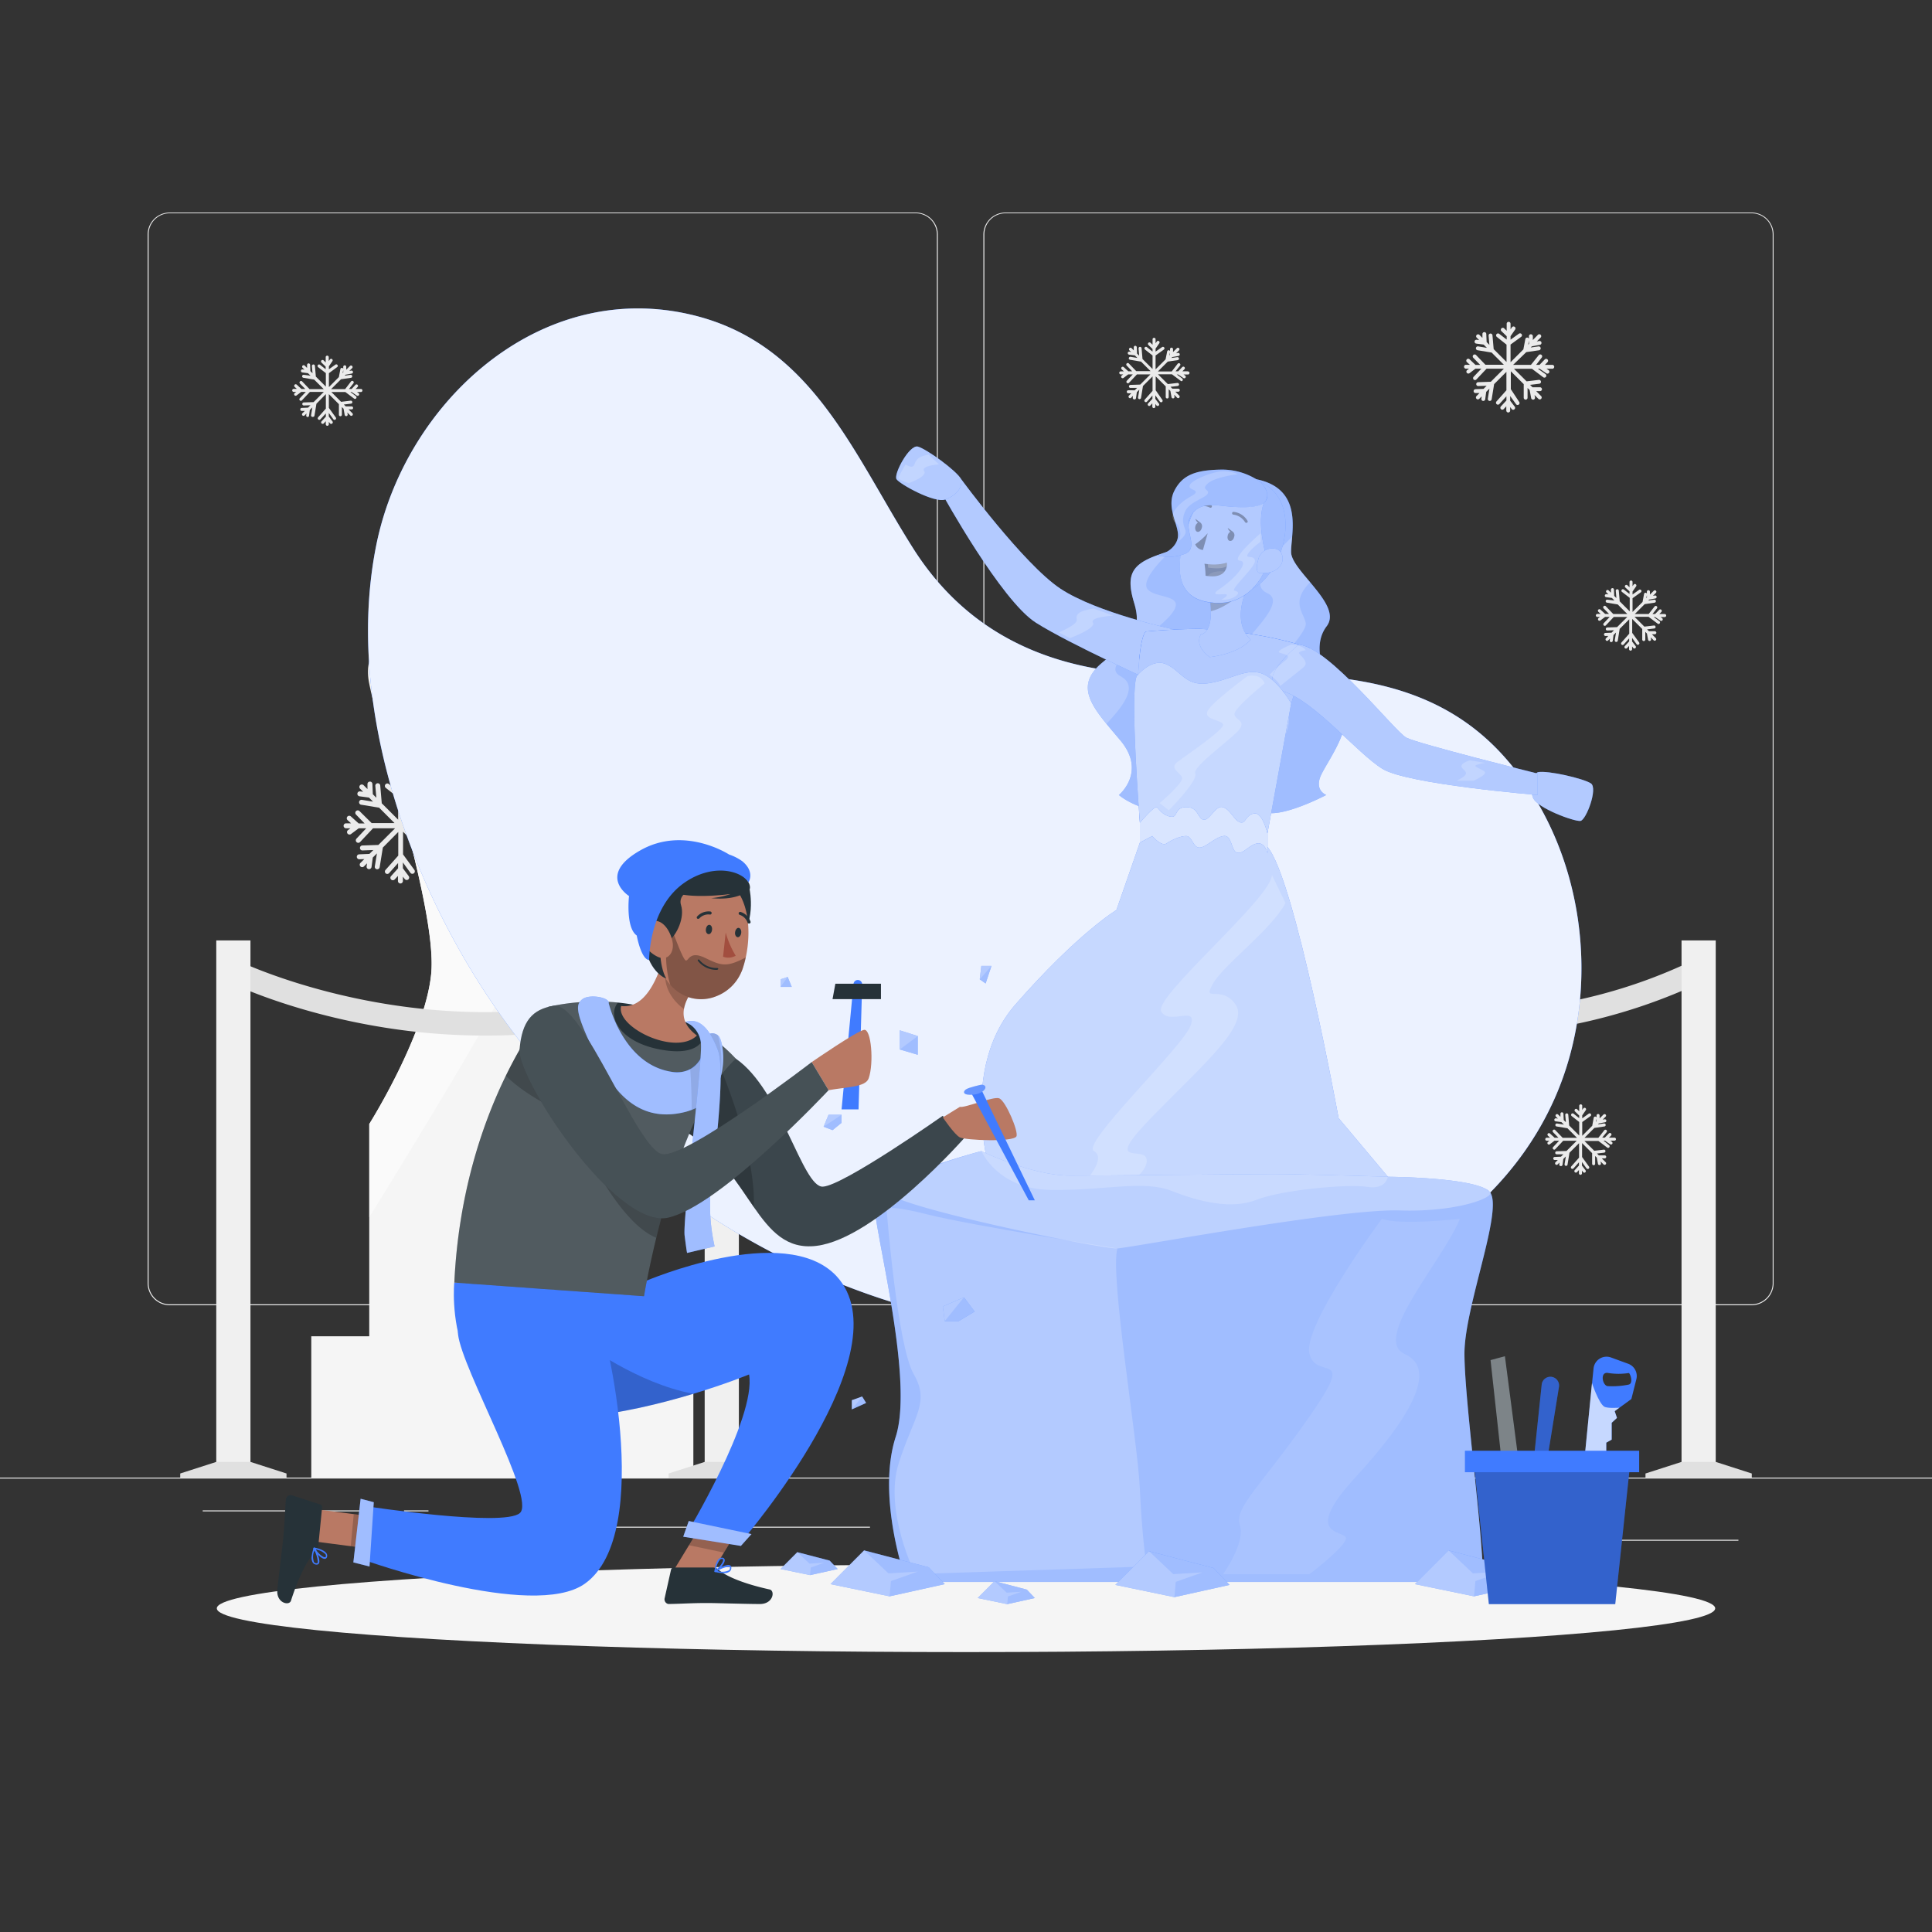 <svg xmlns="http://www.w3.org/2000/svg" viewBox="0 0 500 500"><rect x="0" y="0" width="500" height="500" fill="#333333" stroke="none"/><g id="background-complete"><rect y="382.4" width="500" height="0.25" style="fill:#ebebeb"></rect><rect x="416.78" y="398.49" width="33.12" height="0.25" style="fill:#ebebeb"></rect><rect x="322.53" y="401.21" width="8.69" height="0.25" style="fill:#ebebeb"></rect><rect x="396.59" y="389.21" width="19.19" height="0.25" style="fill:#ebebeb"></rect><rect x="52.46" y="390.89" width="43.19" height="0.25" style="fill:#ebebeb"></rect><rect x="104.56" y="390.89" width="6.33" height="0.25" style="fill:#ebebeb"></rect><rect x="131.47" y="395.11" width="93.68" height="0.25" style="fill:#ebebeb"></rect><path d="M237,337.8H43.91a5.71,5.71,0,0,1-5.7-5.71V60.66A5.71,5.71,0,0,1,43.91,55H237a5.71,5.71,0,0,1,5.71,5.71V332.09A5.71,5.71,0,0,1,237,337.8ZM43.91,55.2a5.46,5.46,0,0,0-5.45,5.46V332.09a5.46,5.46,0,0,0,5.45,5.46H237a5.47,5.47,0,0,0,5.46-5.46V60.66A5.47,5.47,0,0,0,237,55.2Z" style="fill:#ebebeb"></path><path d="M453.31,337.8H260.21a5.72,5.72,0,0,1-5.71-5.71V60.66A5.72,5.72,0,0,1,260.21,55h193.1A5.71,5.71,0,0,1,459,60.66V332.09A5.71,5.71,0,0,1,453.31,337.8ZM260.21,55.2a5.47,5.47,0,0,0-5.46,5.46V332.09a5.47,5.47,0,0,0,5.46,5.46h193.1a5.47,5.47,0,0,0,5.46-5.46V60.66a5.47,5.47,0,0,0-5.46-5.46Z" style="fill:#ebebeb"></path><path d="M179.44,345.82v36.7H80.56v-36.7h15V290.89s14.34-22.81,16-38.63c.86-7.9-2.31-22.59-6.12-37.4s-8.25-29.75-9.92-38.13C92.25,160,118,159.33,118,159.33s-11-20.37-5.81-31,17.15-13.21,26.11-5.83c2.65,2.18,4.08,6.28,4.78,11,1.67,11.18-.82,25.74-.82,25.74a60,60,0,0,1,14.35,1.44,21.11,21.11,0,0,1,6,2.37c14.48,9.08-13.8,89.37-1.08,104.29,10.3,12.07,3.53,59.46,3,78.49Z" style="fill:#f5f5f5"></path><path d="M130,219.65c-25.77,28.4-.6,32.91,0,36.2.41,2.24-20.9,37.25-34.42,59.15V290.89s14.34-22.81,16-38.63c.86-7.9-2.31-22.59-6.12-37.4,4.58-6,8.4-11.63,8.92-14.21,1.41-6.92-7.63-19.93-4.69-24.77,1.79-3,19.68-25.41,33.29-42.39,1.67,11.18-.82,25.74-.82,25.74a60,60,0,0,1,14.35,1.44c-9.24,13.57-17.78,27.41-16.14,30.11C143.79,196.36,155.77,191.25,130,219.65Z" style="fill:#fafafa"></path><path d="M125.28,268A163.91,163.91,0,0,1,99,265.85c-23.74-3.86-39.3-11.46-39.95-11.78l2.65-5.38c.61.3,61.67,29.66,123.78,0l2.59,5.41A145,145,0,0,1,125.28,268Z" style="fill:#e0e0e0"></path><path d="M252.25,268A163.68,163.68,0,0,1,226,265.85c-23.75-3.86-39.31-11.46-40-11.78l2.65-5.38c.61.3,61.67,29.66,123.79,0l2.58,5.41A145,145,0,0,1,252.25,268Z" style="fill:#e0e0e0"></path><path d="M377.66,268a163.78,163.78,0,0,1-26.25-2.14c-23.74-3.86-39.31-11.46-40-11.78l2.66-5.38c.61.3,61.67,29.66,123.78,0l2.59,5.41A145,145,0,0,1,377.66,268Z" style="fill:#e0e0e0"></path><rect x="55.97" y="243.38" width="8.85" height="139.14" style="fill:#f0f0f0"></rect><polygon points="74.15 381.34 64.82 378.34 55.97 378.34 46.64 381.34 46.64 382.52 74.15 382.52 74.15 381.34" style="fill:#e0e0e0"></polygon><rect x="182.37" y="243.38" width="8.85" height="139.14" style="fill:#f0f0f0"></rect><polygon points="200.56 381.34 191.22 378.34 182.38 378.34 173.04 381.34 173.04 382.52 200.56 382.52 200.56 381.34" style="fill:#e0e0e0"></polygon><rect x="308.78" y="243.38" width="8.85" height="139.14" style="fill:#f0f0f0"></rect><polygon points="326.96 381.34 317.63 378.34 308.78 378.34 299.44 381.34 299.44 382.52 326.96 382.52 326.96 381.34" style="fill:#e0e0e0"></polygon><rect x="435.18" y="243.38" width="8.85" height="139.14" style="fill:#f0f0f0"></rect><polygon points="453.36 381.34 444.03 378.34 435.18 378.34 425.85 381.34 425.85 382.52 453.36 382.52 453.36 381.34" style="fill:#e0e0e0"></polygon><path d="M208.56,130.29h-2.31l.86-.89a.64.64,0,0,0,0-.9.63.63,0,0,0-.9,0l-1.73,1.78h-1.11l1.89-2.4a.63.63,0,0,0-.11-.89.65.65,0,0,0-.9.1l-2.5,3.19h-5.87l4.19-4.18,4.2-.62a.63.63,0,0,0,.54-.72.64.64,0,0,0-.73-.54l-2.5.36.41-.4,2.62-.48a.64.64,0,0,0,.51-.75.63.63,0,0,0-.74-.51l-.8.14,1.25-1.24a.64.64,0,1,0-.91-.91l-1.63,1.64,0-1.24a.64.64,0,1,0-1.28,0l0,.82a.66.66,0,0,0-.46-.37.64.64,0,0,0-.75.51l-.62,3.37-4.23,4.23v-5.81l3.49-2.5a.64.64,0,1,0-.74-1l-2.75,2v-1.25l1.51-2.2a.64.64,0,0,0-.16-.89.63.63,0,0,0-.89.17l-.46.66v-1.76a.64.64,0,0,0-1.28,0v2.31l-.89-.86a.63.63,0,0,0-.9,0,.65.65,0,0,0,0,.91l1.78,1.72V122l-2.4-1.88a.64.64,0,1,0-.79,1l3.19,2.51v5.71l-4.24-4.24-.39-4.54a.64.64,0,0,0-1.27.11l.26,3-.91-.91-.11-2.65a.64.64,0,1,0-1.28,0l0,1.27-1-1a.65.65,0,0,0-.91,0,.67.67,0,0,0,0,.91l.81.8-.78-.11a.64.64,0,0,0-.18,1.27l2.45.33,1.06,1.07-2.87-.48a.64.64,0,1,0-.21,1.26l4.56.76h.07l4,4h-6.07l-3.14-3.24a.64.64,0,1,0-.91.89l2.27,2.35h-1.56l-2-1.8a.64.64,0,0,0-.86.94l.93.86h-1.39a.64.64,0,1,0,0,1.28h1.13l-.63.48a.64.64,0,0,0,.78,1l2-1.49h1.94l-2.52,2.68a.66.66,0,0,0,0,.91.7.7,0,0,0,.44.17.67.67,0,0,0,.47-.2l3.35-3.56h5.71l-4.32,4.32-4.15.13a.64.64,0,0,0-.62.66.63.63,0,0,0,.66.62l2.79-.09-1,1-2.65.1a.65.65,0,0,0-.62.67.64.64,0,0,0,.67.61l1.27-.05-1,1a.63.63,0,0,0,0,.9.64.64,0,0,0,.91,0l.8-.8-.11.78a.64.64,0,0,0,.55.72H186a.64.64,0,0,0,.63-.55l.33-2.45,1.07-1.07-.54,3.33a.64.64,0,0,0,.53.74h.1a.63.63,0,0,0,.63-.53l.82-5s0,0,0-.06l4.05-4.05v6.13l-3.27,3.68a.64.64,0,1,0,1,.84l2.31-2.6v1.37l-1.8,2a.64.64,0,0,0,.94.87l.86-.94v1.4a.64.64,0,1,0,1.28,0v-1.14l.48.63a.64.64,0,0,0,.89.12.63.63,0,0,0,.12-.89l-1.49-2v-1.52l1.93,2.67a.62.62,0,0,0,.52.27.63.63,0,0,0,.51-1L195,138.31s0,0,0,0V132.4l4.25,4.25-.07,4.45a.63.63,0,0,0,.63.65h0a.64.64,0,0,0,.64-.63l.05-3.21.69.7.49,2.62a.63.63,0,0,0,.63.52h.11a.64.64,0,0,0,.52-.74l-.15-.8,1.25,1.25a.63.63,0,0,0,.9,0,.63.63,0,0,0,0-.9l-1.63-1.64,1.23,0a.63.63,0,0,0,.63-.65.67.67,0,0,0-.65-.63l-2.47,0-.79-.78,3-.37a.64.64,0,0,0-.15-1.27l-4,.49-4.14-4.15h5.91l3.71,2.79a.62.62,0,0,0,.38.13.67.67,0,0,0,.52-.25.65.65,0,0,0-.13-.9L204,131.57h.59l2.19,1.51a.65.65,0,0,0,.89-.16.64.64,0,0,0-.16-.89l-.67-.46h1.77a.64.64,0,1,0,0-1.28Zm-7.57-8,0,1-.26.25Z" style="fill:#ebebeb"></path><path d="M118,213.11h-2.32l.86-.89a.64.64,0,1,0-.91-.89l-1.73,1.78h-1.11l1.89-2.4a.65.65,0,0,0-.11-.9.64.64,0,0,0-.9.11l-2.5,3.19h-5.87l4.19-4.19,4.2-.61a.64.64,0,1,0-.19-1.27l-2.5.37.4-.4,2.63-.49a.64.64,0,0,0-.23-1.26l-.8.15,1.25-1.25a.63.63,0,0,0,0-.9.65.65,0,0,0-.91,0l-1.63,1.63,0-1.23A.66.66,0,0,0,111,203a.64.64,0,0,0-.63.65v.82a.61.61,0,0,0-.45-.37.64.64,0,0,0-.75.51l-.63,3.37-4.22,4.22v-5.8l3.49-2.51a.63.63,0,1,0-.74-1l-2.75,2V203.6l1.51-2.19a.64.64,0,1,0-1.05-.73l-.46.67v-1.77a.64.64,0,1,0-1.28,0v2.32l-.89-.86a.64.64,0,0,0-.89.91l1.78,1.73v1.11l-2.4-1.89a.64.64,0,0,0-.9.11.65.65,0,0,0,.11.9l3.19,2.5v5.72l-4.24-4.24-.39-4.54a.64.64,0,1,0-1.27.11l.26,3-.91-.91-.11-2.66a.64.64,0,0,0-1.28.05l0,1.27-1-1a.65.65,0,0,0-.91,0,.63.63,0,0,0,0,.9l.8.8-.78-.1a.64.64,0,0,0-.72.55.65.65,0,0,0,.55.72l2.45.33,1.06,1.06-2.87-.47a.64.64,0,0,0-.74.52.64.64,0,0,0,.53.74l4.56.75h.07l4,4H96.18L93,209.87a.64.64,0,0,0-.91.89l2.27,2.35H92.83l-2-1.8a.63.63,0,0,0-.9,0,.65.65,0,0,0,0,.91l.93.86H89.56a.64.64,0,0,0,0,1.28h1.13l-.63.47a.65.65,0,0,0-.12.9.66.66,0,0,0,.51.25.65.65,0,0,0,.39-.13l2-1.49h1.94l-2.52,2.68a.64.64,0,0,0,.46,1.08.67.67,0,0,0,.47-.2l3.35-3.56h5.71l-4.32,4.31-4.16.14a.63.63,0,0,0-.61.66.62.62,0,0,0,.66.62l2.79-.1-1,1-2.66.11a.64.64,0,0,0-.61.66.65.65,0,0,0,.67.62l1.27-.05-1,1a.64.64,0,0,0,.45,1.09.63.63,0,0,0,.45-.18l.81-.81-.11.79a.63.63,0,0,0,.55.71h.08a.65.65,0,0,0,.64-.55l.33-2.45,1.07-1.07L97,224.23a.63.63,0,0,0,.53.73h.1a.63.63,0,0,0,.63-.54l.81-5s0,0,0-.06l4-4.05v6.12l-3.27,3.68a.63.63,0,0,0,0,.9.63.63,0,0,0,.9-.05l2.32-2.6v1.36l-1.8,2a.63.63,0,0,0,0,.9.65.65,0,0,0,.91,0l.86-.93V228a.64.64,0,0,0,1.28,0v-1.13l.48.63a.64.64,0,0,0,.89.12.64.64,0,0,0,.12-.9l-1.49-2v-1.52l1.93,2.67a.64.64,0,0,0,.52.27.63.63,0,0,0,.37-.12.64.64,0,0,0,.14-.9l-2.92-4,0,0v-5.87l4.25,4.25-.07,4.45a.64.64,0,0,0,.63.65h0a.65.65,0,0,0,.64-.63l0-3.22.7.7.49,2.63a.63.63,0,0,0,.62.52h.12a.64.64,0,0,0,.51-.75l-.14-.79,1.25,1.25a.63.63,0,0,0,.45.18.64.64,0,0,0,.45-1.09l-1.63-1.63,1.23,0a.64.64,0,0,0,.63-.65.67.67,0,0,0-.65-.63l-2.47,0-.79-.79,3-.36a.64.64,0,1,0-.15-1.27l-4,.48-4.15-4.14h5.92l3.71,2.79a.6.6,0,0,0,.38.13.62.62,0,0,0,.51-.26.63.63,0,0,0-.12-.89l-2.35-1.77H114l2.19,1.51a.61.61,0,0,0,.36.11.64.64,0,0,0,.37-1.16l-.67-.46H118a.64.64,0,0,0,0-1.28Zm-7.57-8,0,1-.26.26Z" style="fill:#ebebeb"></path><path d="M401.64,94.42h-1.81l.67-.7a.5.5,0,0,0-.72-.7l-1.35,1.4h-.88L399,92.54a.5.5,0,0,0-.08-.71.51.51,0,0,0-.71.09l-2,2.5h-4.61L395,91.13l3.3-.48a.5.5,0,0,0-.15-1l-2,.28.31-.31,2.06-.38a.51.51,0,0,0,.41-.59.5.5,0,0,0-.59-.4l-.62.11,1-1a.51.51,0,0,0,0-.71.5.5,0,0,0-.71,0L396.7,88V87a.52.52,0,0,0-.51-.49.5.5,0,0,0-.5.51v.65a.48.48,0,0,0-.36-.3.5.5,0,0,0-.58.4l-.5,2.65-3.32,3.32V89.17l2.75-2a.5.5,0,0,0,.11-.7.51.51,0,0,0-.7-.11l-2.16,1.55V87l1.19-1.72a.5.5,0,1,0-.83-.57l-.36.52V83.79a.5.5,0,0,0-1,0v1.82l-.7-.68a.51.51,0,0,0-.7.73l1.4,1.35v.87L388,86.4a.5.5,0,0,0-.62.79l2.51,2v4.49l-3.33-3.33-.31-3.57a.5.5,0,0,0-1,.09l.2,2.38-.71-.72-.09-2.08a.5.5,0,1,0-1,0l0,1-.77-.78a.5.5,0,0,0-.71.71l.63.63-.62-.08a.49.49,0,0,0-.56.43.49.49,0,0,0,.43.56l1.92.26.84.84-2.26-.37a.5.5,0,0,0-.58.41.51.51,0,0,0,.41.58l3.59.59h.05l3.18,3.17h-4.77L382,91.88a.5.5,0,0,0-.71,0,.52.52,0,0,0,0,.72l1.79,1.84h-1.23L380.34,93a.5.5,0,1,0-.68.73l.74.68h-1.1a.51.51,0,0,0,0,1h.89l-.49.37a.5.5,0,0,0-.1.7.51.51,0,0,0,.4.2.5.5,0,0,0,.31-.1l1.54-1.17h1.53l-2,2.1a.5.5,0,0,0,0,.71.47.47,0,0,0,.35.14.48.48,0,0,0,.36-.16l2.64-2.79h4.48l-3.39,3.39-3.27.11a.5.5,0,0,0,0,1l2.19-.07-.8.8-2.09.08a.51.51,0,0,0-.48.52.49.49,0,0,0,.52.48l1,0-.77.78a.5.5,0,0,0,0,.71.49.49,0,0,0,.35.15.51.51,0,0,0,.36-.15l.63-.63-.08.61a.5.5,0,0,0,.43.57h.06a.5.5,0,0,0,.5-.43l.26-1.92.84-.84-.42,2.61a.51.51,0,0,0,.41.58h.08a.5.5,0,0,0,.5-.42l.64-3.93v0l3.18-3.18V101l-2.57,2.89a.5.5,0,1,0,.75.67l1.82-2v1.08l-1.42,1.53a.5.5,0,0,0,0,.71.5.5,0,0,0,.71,0l.68-.73v1.1a.5.5,0,0,0,1,0v-.9l.38.5a.48.48,0,0,0,.7.09.5.5,0,0,0,.1-.7l-1.18-1.54v-1.2l1.52,2.1a.49.49,0,0,0,.41.21.46.46,0,0,0,.29-.1.49.49,0,0,0,.11-.7L391,100.72l0,0V96.08l3.34,3.34,0,3.5a.5.5,0,0,0,.49.51h0a.5.5,0,0,0,.5-.5l0-2.52.55.55.38,2.06a.5.5,0,0,0,.49.41h.1a.5.5,0,0,0,.4-.59l-.12-.62,1,1a.51.51,0,0,0,.36.15.47.47,0,0,0,.35-.15.5.5,0,0,0,0-.71l-1.28-1.29h1a.5.5,0,0,0,.5-.51.53.53,0,0,0-.51-.49l-1.95,0-.62-.62,2.38-.29a.49.49,0,0,0,.44-.56.51.51,0,0,0-.56-.44l-3.16.38-3.26-3.25h4.65l2.91,2.19a.52.52,0,0,0,.31.1.51.51,0,0,0,.4-.2.5.5,0,0,0-.1-.7L398,95.43h.46l1.73,1.18a.51.51,0,0,0,.7-.12.5.5,0,0,0-.13-.7l-.52-.36h1.38a.51.51,0,1,0,0-1Zm-5.94-6.28V89l-.2.2Z" style="fill:#ebebeb"></path><path d="M236.41,203.74H235l.53-.54a.38.38,0,0,0,0-.55.39.39,0,0,0-.55,0l-1.06,1.09h-.68l1.16-1.47a.39.39,0,1,0-.62-.48l-1.53,2h-3.59l2.56-2.56,2.57-.38a.39.39,0,1,0-.11-.77l-1.53.22.24-.24,1.61-.3a.39.39,0,0,0,.31-.46.39.39,0,0,0-.45-.31l-.49.09.76-.76a.39.39,0,0,0,0-.56.39.39,0,0,0-.55,0l-1,1V198a.41.41,0,0,0-.4-.39.39.39,0,0,0-.39.4v.5a.41.41,0,0,0-.28-.23.39.39,0,0,0-.45.32l-.39,2.06-2.59,2.59v-3.56l2.14-1.53a.39.39,0,0,0,.09-.55.39.39,0,0,0-.54-.09l-1.69,1.21v-.77l.93-1.34a.4.4,0,0,0-.1-.55.4.4,0,0,0-.54.1l-.29.41v-1.08a.39.39,0,0,0-.39-.39.4.4,0,0,0-.39.39v1.42l-.54-.53a.39.39,0,1,0-.55.56l1.09,1.06v.68l-1.47-1.16a.39.39,0,0,0-.48.62l1.95,1.53v3.5l-2.59-2.59-.24-2.78a.4.4,0,0,0-.43-.36.39.39,0,0,0-.35.42l.16,1.86-.56-.56-.07-1.62a.39.39,0,1,0-.78,0l0,.78-.6-.61a.39.39,0,0,0-.55,0,.39.39,0,0,0,0,.56l.49.49-.48-.07a.39.39,0,0,0-.44.34.39.39,0,0,0,.33.44l1.5.2.65.65-1.76-.29a.4.4,0,0,0-.45.32.39.39,0,0,0,.32.45l2.8.47h0l2.47,2.47h-3.71l-1.92-2a.39.39,0,0,0-.57.54l1.4,1.44h-1l-1.2-1.1a.39.39,0,1,0-.53.57l.57.53H219a.4.4,0,0,0,0,.79h.69l-.38.29a.39.39,0,0,0-.07.55.37.37,0,0,0,.31.15.4.4,0,0,0,.23-.08l1.21-.91h1.19l-1.55,1.64a.4.4,0,0,0,.29.66.37.37,0,0,0,.28-.13l2.05-2.17h3.5l-2.65,2.64-2.54.08a.39.39,0,0,0-.38.41.38.38,0,0,0,.41.37l1.7-.05-.62.62-1.62.07a.38.38,0,0,0-.38.4.39.39,0,0,0,.41.38l.77,0-.6.6a.4.4,0,0,0,.28.67.36.36,0,0,0,.27-.12l.5-.49-.07.48a.39.39,0,0,0,.34.44h.05a.41.41,0,0,0,.39-.34l.2-1.5.66-.66-.34,2a.39.39,0,0,0,.33.45h.06a.4.4,0,0,0,.39-.33l.5-3.07s0,0,0,0l2.48-2.48v3.75l-2,2.25a.39.39,0,0,0,0,.55.38.38,0,0,0,.55,0l1.42-1.6v.84l-1.1,1.2a.39.39,0,0,0,.57.53l.53-.57v.85a.39.39,0,0,0,.39.39.38.38,0,0,0,.39-.39v-.69l.3.38a.37.37,0,0,0,.31.15.39.39,0,0,0,.31-.62l-.92-1.21V210l1.19,1.64a.38.38,0,0,0,.31.16.39.39,0,0,0,.32-.62l-1.79-2.48,0,0V205l2.61,2.6,0,2.73a.39.39,0,0,0,.39.4h0a.4.4,0,0,0,.4-.39l0-2,.42.42.3,1.61a.39.39,0,0,0,.38.32h.08a.39.39,0,0,0,.31-.45l-.09-.49.76.76a.39.39,0,1,0,.56-.55l-1-1h.75a.39.39,0,1,0,0-.78l-1.51,0-.48-.48,1.85-.22a.4.4,0,0,0,.34-.44.38.38,0,0,0-.43-.34l-2.47.29-2.54-2.53h3.63l2.27,1.7a.34.34,0,0,0,.23.08.37.37,0,0,0,.31-.15.39.39,0,0,0-.07-.55l-1.44-1.08H234l1.34.92a.38.38,0,0,0,.22.07.4.4,0,0,0,.33-.17.4.4,0,0,0-.1-.54l-.41-.28h1.08a.4.4,0,0,0,0-.79Zm-4.63-4.89v.63l-.16.16Z" style="fill:#ebebeb"></path><path d="M93.46,100.66H92.05l.52-.54a.39.39,0,0,0-.56-.54L91,100.66h-.68l1.15-1.46a.4.4,0,0,0-.07-.55.39.39,0,0,0-.55.06l-1.53,2H85.69l2.56-2.56,2.57-.37a.39.39,0,0,0-.11-.78l-1.53.23.25-.25,1.6-.3a.4.4,0,0,0,.32-.45.4.4,0,0,0-.46-.32L90.4,96l.77-.76a.4.4,0,0,0-.56-.56l-1,1v-.75a.4.4,0,0,0-.4-.39.39.39,0,0,0-.38.4v.5a.43.43,0,0,0-.28-.23.39.39,0,0,0-.46.32l-.39,2.06-2.58,2.59V96.58L87.26,95a.39.39,0,0,0,.09-.54.39.39,0,0,0-.55-.09l-1.68,1.2v-.77L86,93.5a.39.39,0,1,0-.64-.44l-.28.4V92.38a.4.4,0,0,0-.79,0V93.8l-.54-.53a.39.39,0,0,0-.55,0,.38.38,0,0,0,0,.55l1.08,1.06v.68l-1.46-1.15a.39.39,0,0,0-.49.61l2,1.54v3.5l-2.59-2.6-.24-2.78a.39.39,0,1,0-.78.07l.16,1.85-.56-.56-.06-1.62a.41.41,0,0,0-.41-.38.4.4,0,0,0-.38.41l0,.78-.61-.61a.39.39,0,0,0-.55,0,.4.4,0,0,0,0,.56l.49.49-.48-.07a.39.39,0,0,0-.1.78l1.49.2.66.65L78.64,97a.4.4,0,0,0-.45.32.39.39,0,0,0,.33.45l2.79.47h0l2.48,2.47H80.11l-1.92-2a.39.39,0,1,0-.56.55L79,100.66h-1l-1.19-1.1a.4.4,0,0,0-.56,0,.41.41,0,0,0,0,.56l.57.52h-.86a.4.4,0,0,0,0,.79h.7l-.39.29a.4.4,0,0,0-.07.55.39.39,0,0,0,.31.15.37.37,0,0,0,.24-.08l1.2-.91h1.19l-1.55,1.64a.38.38,0,0,0,0,.55.4.4,0,0,0,.27.11.38.38,0,0,0,.28-.12l2.06-2.18H83.8l-2.64,2.64-2.55.08a.41.41,0,0,0-.38.41.39.39,0,0,0,.41.38l1.71-.06-.63.62-1.62.07a.39.39,0,1,0,0,.78l.78,0-.61.6a.4.4,0,0,0,0,.56.41.41,0,0,0,.56,0l.49-.49-.07.47a.38.38,0,0,0,.34.44h0a.4.4,0,0,0,.39-.34l.2-1.5.66-.65-.33,2a.38.38,0,0,0,.32.45H81a.4.4,0,0,0,.39-.33l.5-3.07s0,0,0,0L84.33,102v3.75l-2,2.25a.39.39,0,0,0,.59.52L84.33,107v.83l-1.1,1.2a.38.38,0,0,0,0,.55.4.4,0,0,0,.56,0l.52-.57v.85a.4.4,0,0,0,.79,0v-.69l.29.38a.4.4,0,0,0,.31.16.43.43,0,0,0,.24-.08A.4.4,0,0,0,86,109l-.91-1.21v-.93l1.18,1.64a.36.36,0,0,0,.32.16.34.34,0,0,0,.22-.07.39.39,0,0,0,.09-.55l-1.79-2.48,0,0V102l2.6,2.6,0,2.72a.38.38,0,0,0,.38.4h0a.39.39,0,0,0,.39-.38l0-2,.43.43.29,1.6a.4.4,0,0,0,.39.32h.07a.4.4,0,0,0,.31-.46l-.09-.49.77.77a.39.39,0,0,0,.27.11.43.43,0,0,0,.28-.11.4.4,0,0,0,0-.56l-1-1H91a.38.38,0,0,0,.38-.4.4.4,0,0,0-.4-.38l-1.51,0-.48-.48,1.85-.22a.39.39,0,0,0-.09-.78l-2.47.3-2.53-2.54h3.62l2.27,1.71a.4.4,0,0,0,.23.08.42.42,0,0,0,.32-.16.4.4,0,0,0-.08-.55l-1.44-1.08H91l1.34.92a.39.39,0,0,0,.23.07.4.4,0,0,0,.32-.17.39.39,0,0,0-.1-.54l-.41-.28h1.08a.4.4,0,0,0,0-.79Zm-4.63-4.89v.64l-.16.15Z" style="fill:#ebebeb"></path><path d="M307.4,96.09H306l.53-.54a.39.39,0,0,0,0-.55.4.4,0,0,0-.56,0l-1.05,1.09h-.68l1.15-1.47a.39.39,0,0,0-.06-.55.4.4,0,0,0-.55.07l-1.54,2h-3.59l2.57-2.56,2.57-.38a.39.39,0,0,0,.33-.44.4.4,0,0,0-.45-.33l-1.53.22.25-.24,1.61-.3a.39.39,0,1,0-.15-.77l-.48.09.76-.76a.4.4,0,0,0,0-.56.39.39,0,0,0-.55,0l-1,1,0-.75a.4.4,0,0,0-.39-.39.39.39,0,0,0-.39.4v.5a.41.41,0,0,0-.28-.23.4.4,0,0,0-.46.32L301.65,93l-2.59,2.59V92l2.14-1.53a.39.39,0,0,0,.09-.55.41.41,0,0,0-.55-.09L299.06,91v-.77l.93-1.34a.4.4,0,1,0-.65-.45l-.28.41V87.81a.39.39,0,0,0-.78,0v1.42l-.55-.53a.39.39,0,0,0-.54.56l1.09,1.06V91l-1.47-1.16a.39.39,0,0,0-.48.62L298.28,92v3.5l-2.6-2.59-.24-2.78a.39.39,0,0,0-.78.06l.16,1.86-.56-.56-.06-1.62a.41.41,0,0,0-.41-.38.39.39,0,0,0-.37.41l0,.78-.6-.61a.4.4,0,0,0-.56.56l.49.49L292.3,91a.39.39,0,0,0-.44.34.41.41,0,0,0,.34.44l1.5.2.65.65-1.76-.29a.4.4,0,0,0-.45.32.38.38,0,0,0,.32.45l2.79.47h.05l2.47,2.47h-3.72l-1.92-2a.39.39,0,0,0-.56.54L293,96.09h-1L290.81,95a.39.39,0,0,0-.53.57l.57.53H290a.4.4,0,0,0,0,.79h.69l-.38.29a.4.4,0,0,0-.08.55.4.4,0,0,0,.31.15.41.41,0,0,0,.24-.08l1.2-.91h1.19l-1.54,1.64a.39.39,0,0,0,0,.55.4.4,0,0,0,.27.11.4.4,0,0,0,.29-.12l2.05-2.18h3.49l-2.64,2.64-2.54.08a.39.39,0,0,0-.38.41.37.37,0,0,0,.4.37l1.71,0-.62.62L292,101a.39.39,0,0,0,0,.78l.78,0-.6.6a.38.38,0,0,0,0,.55.36.36,0,0,0,.27.12.39.39,0,0,0,.28-.12l.49-.49-.06.48a.39.39,0,0,0,.33.44h.05A.39.39,0,0,0,294,103l.21-1.5.65-.66-.33,2a.38.38,0,0,0,.32.45h.07a.39.39,0,0,0,.38-.33l.5-3.07v0l2.48-2.48v3.75l-2,2.25a.39.39,0,0,0,0,.55.38.38,0,0,0,.55,0l1.42-1.6v.84l-1.11,1.2a.39.39,0,0,0,0,.55.38.38,0,0,0,.55,0l.53-.57v.85a.39.39,0,1,0,.78,0v-.69l.29.38a.4.4,0,0,0,.31.15.35.35,0,0,0,.24-.08.38.38,0,0,0,.08-.54l-.92-1.21v-.93l1.18,1.64a.42.42,0,0,0,.32.16.39.39,0,0,0,.23-.07.41.41,0,0,0,.09-.55L299.09,101l0,0v-3.6l2.6,2.6,0,2.73a.39.39,0,0,0,.38.4h0a.39.39,0,0,0,.39-.38l0-2,.43.42.3,1.61a.39.39,0,0,0,.38.32h.07a.39.39,0,0,0,.32-.45l-.09-.49.76.76a.39.39,0,0,0,.28.12.36.36,0,0,0,.27-.12.38.38,0,0,0,0-.55l-1-1h.76a.39.39,0,0,0,.39-.4.41.41,0,0,0-.4-.38l-1.52,0-.48-.48,1.86-.22a.4.4,0,0,0,.34-.44.39.39,0,0,0-.44-.34l-2.46.29-2.54-2.53h3.62l2.27,1.7a.35.35,0,0,0,.24.08A.39.39,0,0,0,306,98l-1.44-1.08h.36l1.35.92a.36.36,0,0,0,.22.07.39.39,0,0,0,.22-.71l-.41-.28h1.08a.4.4,0,1,0,0-.79Zm-4.63-4.89v.63l-.15.16Z" style="fill:#ebebeb"></path><path d="M430.85,158.91h-1.42l.53-.54a.39.39,0,1,0-.56-.55l-1.06,1.09h-.68l1.16-1.47a.39.39,0,1,0-.62-.48l-1.53,1.95h-3.59l2.56-2.56,2.57-.38a.39.39,0,0,0,.33-.44.39.39,0,0,0-.44-.33l-1.53.22.24-.25,1.61-.29a.4.4,0,0,0,.31-.46.39.39,0,0,0-.45-.31l-.49.09.76-.77a.38.38,0,0,0,0-.55.39.39,0,0,0-.55,0l-1,1v-.76a.4.4,0,0,0-.4-.38.39.39,0,0,0-.39.4v.5a.38.38,0,0,0-.73.08l-.39,2.07-2.59,2.58v-3.55l2.14-1.53a.39.39,0,0,0,.09-.55.38.38,0,0,0-.54-.09l-1.69,1.21v-.77l.93-1.34a.4.4,0,0,0-.1-.55.39.39,0,0,0-.54.1l-.29.41v-1.08a.38.38,0,0,0-.39-.39.39.39,0,0,0-.39.39V152l-.54-.52a.39.39,0,1,0-.55.56l1.09,1v.68l-1.47-1.15a.39.39,0,0,0-.48.62l2,1.53v3.5l-2.59-2.59-.24-2.78a.4.4,0,0,0-.43-.36.39.39,0,0,0-.35.42l.16,1.86-.56-.56-.07-1.63a.38.38,0,0,0-.4-.37.39.39,0,0,0-.38.4l0,.78-.6-.6a.39.39,0,0,0-.55,0,.38.38,0,0,0,0,.55l.49.49-.48-.06a.39.39,0,0,0-.44.33.38.38,0,0,0,.33.44l1.5.21.65.65L416,155.2a.39.39,0,0,0-.45.32.4.4,0,0,0,.32.45l2.8.46h0l2.47,2.47H417.5l-1.92-2a.39.39,0,0,0-.57.54l1.4,1.44h-1l-1.2-1.1a.39.39,0,1,0-.53.57l.57.53h-.85a.39.39,0,0,0-.39.39.38.38,0,0,0,.39.39h.69l-.38.29a.4.4,0,0,0-.07.55.38.38,0,0,0,.31.16.4.4,0,0,0,.23-.08l1.21-.92h1.19l-1.55,1.65a.4.4,0,0,0,.28.66.41.41,0,0,0,.29-.13l2.05-2.18h3.5l-2.65,2.64-2.54.09a.39.39,0,0,0-.38.4.38.38,0,0,0,.41.38l1.7-.06-.62.63-1.62.06a.4.4,0,0,0,0,.79l.77,0-.6.61a.4.4,0,0,0,.28.67.36.36,0,0,0,.27-.12l.5-.49-.07.48a.39.39,0,0,0,.34.44h.05a.4.4,0,0,0,.39-.34l.2-1.49.65-.66-.33,2a.4.4,0,0,0,.33.45h.06a.4.4,0,0,0,.39-.33l.49-3.06s0,0,0,0l2.48-2.48V164l-2,2.26a.38.38,0,0,0,0,.55.39.39,0,0,0,.55,0l1.42-1.6V166l-1.1,1.19a.4.4,0,0,0,0,.56.4.4,0,0,0,.55,0l.53-.58V168a.4.4,0,0,0,.39.39.39.39,0,0,0,.39-.39v-.7l.3.39a.37.37,0,0,0,.31.15.4.4,0,0,0,.23-.08.39.39,0,0,0,.08-.55l-.92-1.2v-.93l1.18,1.64a.42.42,0,0,0,.32.16.4.4,0,0,0,.23-.08.38.38,0,0,0,.09-.54l-1.79-2.48,0,0v-3.6l2.6,2.6,0,2.73a.4.4,0,0,0,.39.4h0a.4.4,0,0,0,.4-.39l0-2,.42.43.3,1.61a.39.39,0,0,0,.38.32h.08a.39.39,0,0,0,.31-.46l-.09-.48.76.76a.39.39,0,1,0,.56-.55l-1-1h.75a.41.41,0,0,0,.39-.4.41.41,0,0,0-.4-.39l-1.51,0-.49-.48,1.86-.23a.38.38,0,0,0,.34-.43.38.38,0,0,0-.43-.34l-2.47.29-2.54-2.54h3.63L429,161.4a.34.34,0,0,0,.23.08.36.36,0,0,0,.31-.16.38.38,0,0,0-.07-.54L428,159.69h.36l1.34.93a.38.38,0,0,0,.22.07.4.4,0,0,0,.33-.17.41.41,0,0,0-.1-.55l-.41-.28h1.08a.39.39,0,0,0,.39-.39A.4.4,0,0,0,430.85,158.91Zm-4.63-4.9v.64l-.16.16Z" style="fill:#ebebeb"></path><path d="M376.62,238.49h-1l.38-.4a.28.28,0,0,0-.41-.39l-.76.79h-.5l.84-1.07a.27.27,0,0,0,0-.39.29.29,0,0,0-.4,0l-1.11,1.42H371l1.86-1.86,1.86-.27a.28.28,0,1,0-.08-.56l-1.11.16.18-.18,1.16-.21a.28.28,0,0,0-.1-.56l-.35.07.55-.56a.28.28,0,1,0-.4-.4l-.73.73v-.55a.29.29,0,0,0-.29-.28.28.28,0,0,0-.28.29v.36a.24.24,0,0,0-.2-.16.28.28,0,0,0-.33.22l-.28,1.5-1.87,1.87v-2.57l1.55-1.11a.28.28,0,0,0,.06-.4.27.27,0,0,0-.39-.06l-1.22.87v-.56l.67-1a.28.28,0,0,0-.07-.39.29.29,0,0,0-.4.07l-.2.3v-.79a.29.29,0,0,0-.57,0v1l-.39-.38a.28.28,0,0,0-.4,0,.28.28,0,0,0,0,.4l.78.77v.49L369,234a.29.29,0,0,0-.35.45l1.41,1.11v2.53l-1.88-1.87-.17-2a.29.29,0,0,0-.31-.26.29.29,0,0,0-.25.31l.11,1.34-.4-.4-.05-1.18a.29.29,0,0,0-.29-.27.3.3,0,0,0-.28.3l0,.56-.44-.44a.28.28,0,1,0-.4.4l.36.36-.35,0a.28.28,0,1,0-.08.56l1.09.15.47.47-1.28-.21a.27.27,0,0,0-.32.23.28.28,0,0,0,.23.33l2,.33h0l1.8,1.79H367l-1.4-1.44a.28.28,0,0,0-.4.4l1,1h-.7l-.86-.8a.28.28,0,0,0-.4,0,.3.3,0,0,0,0,.41l.42.38H364a.28.28,0,0,0,0,.56h.5l-.28.22a.27.27,0,0,0-.05.39.25.25,0,0,0,.22.11.31.31,0,0,0,.18-.05l.87-.67h.86l-1.12,1.19a.28.28,0,0,0,0,.4.24.24,0,0,0,.19.08.29.29,0,0,0,.21-.09l1.49-1.58h2.53L367.71,241l-1.84.06a.27.27,0,0,0-.27.29.26.26,0,0,0,.29.27l1.24,0-.45.46-1.18,0a.29.29,0,0,0,0,.57l.56,0-.43.43a.28.28,0,0,0,0,.4.27.27,0,0,0,.2.09.28.28,0,0,0,.2-.09l.35-.35,0,.34a.28.28,0,0,0,.24.32h0a.29.29,0,0,0,.28-.25l.15-1.08.47-.48-.24,1.48a.27.27,0,0,0,.23.32h.05a.28.28,0,0,0,.28-.24l.36-2.22v0l1.79-1.79v2.71l-1.45,1.63a.28.28,0,0,0,0,.4.28.28,0,0,0,.4,0l1-1.15v.6l-.8.87a.29.29,0,0,0,0,.4.28.28,0,0,0,.4,0l.38-.41v.61a.29.29,0,1,0,.57,0v-.5l.21.28a.3.3,0,0,0,.23.11.28.28,0,0,0,.22-.45l-.66-.87V243l.86,1.19a.28.28,0,0,0,.22.11.26.26,0,0,0,.17-.05.27.27,0,0,0,.06-.39L370.6,242h0v-2.61l1.88,1.89,0,2a.28.28,0,0,0,.28.29h0a.29.29,0,0,0,.28-.28l0-1.43.31.31.22,1.17a.28.28,0,0,0,.27.23h.06a.27.27,0,0,0,.22-.33l-.06-.35.55.55a.28.28,0,0,0,.2.09.27.27,0,0,0,.2-.09.28.28,0,0,0,0-.4l-.72-.72h.55a.27.27,0,0,0,.27-.29.29.29,0,0,0-.28-.28l-1.1,0-.35-.35,1.34-.16a.28.28,0,1,0-.06-.56l-1.79.21L371,239.05h2.63l1.64,1.24a.27.27,0,0,0,.17.06.3.3,0,0,0,.23-.11.29.29,0,0,0-.06-.4l-1-.79h.26l1,.67a.25.25,0,0,0,.16.05.3.3,0,0,0,.24-.12.28.28,0,0,0-.08-.39l-.29-.21h.78a.28.28,0,1,0,0-.56Zm-3.35-3.55v.46l-.12.12Z" style="fill:#ebebeb"></path><path d="M417.83,294.42h-1.42l.53-.54a.39.39,0,0,0-.56-.55l-1.06,1.09h-.68L415.8,293a.39.39,0,1,0-.62-.48l-1.53,1.95h-3.59l2.56-2.56,2.57-.38a.39.39,0,1,0-.11-.77l-1.54.22.25-.24,1.61-.3a.39.39,0,0,0,.31-.46.39.39,0,0,0-.45-.31l-.49.09.76-.77a.38.38,0,0,0,0-.55.39.39,0,0,0-.55,0l-1,1v-.75a.41.41,0,0,0-.4-.39.39.39,0,0,0-.39.4v.5a.41.41,0,0,0-.28-.23.4.4,0,0,0-.46.32l-.38,2.06-2.59,2.59v-3.56l2.14-1.53a.39.39,0,0,0,.09-.55.39.39,0,0,0-.54-.09l-1.69,1.21v-.77l.93-1.34a.4.4,0,0,0-.1-.55.41.41,0,0,0-.55.1l-.28.41v-1.08a.39.39,0,0,0-.39-.39.4.4,0,0,0-.39.39v1.42l-.54-.53a.39.39,0,1,0-.55.56l1.09,1.06v.68l-1.47-1.16a.39.39,0,0,0-.48.62l1.95,1.53v3.5l-2.6-2.59-.23-2.78a.4.4,0,0,0-.43-.36.39.39,0,0,0-.35.42l.16,1.86-.56-.56-.07-1.62a.4.4,0,0,0-.4-.38.39.39,0,0,0-.38.41l0,.77-.6-.6a.4.4,0,0,0-.56,0,.39.39,0,0,0,0,.55l.5.5-.48-.07a.39.39,0,0,0-.44.34.39.39,0,0,0,.33.44l1.5.2.65.65-1.76-.29a.39.39,0,0,0-.45.32.38.38,0,0,0,.32.45l2.8.46h0l2.47,2.47h-3.71l-1.92-2a.39.39,0,0,0-.57.54l1.4,1.44h-1l-1.2-1.1a.39.39,0,0,0-.53.57l.57.53h-.85a.39.39,0,0,0-.39.39.38.38,0,0,0,.39.39h.69l-.38.3a.39.39,0,0,0-.07.55.37.37,0,0,0,.31.15.4.4,0,0,0,.23-.08l1.21-.92h1.19l-1.55,1.65a.4.4,0,0,0,.28.66.37.37,0,0,0,.29-.13l2.05-2.18h3.5l-2.65,2.65-2.54.08a.39.39,0,0,0-.38.41.38.38,0,0,0,.4.37l1.71,0-.62.62-1.63.07a.38.38,0,0,0-.37.4.39.39,0,0,0,.41.38l.77,0-.6.6a.4.4,0,0,0,.28.67.36.36,0,0,0,.27-.12l.49-.49-.06.48a.39.39,0,0,0,.33.44H404a.39.39,0,0,0,.38-.34l.21-1.5.65-.66-.33,2a.39.39,0,0,0,.33.45h.06a.39.39,0,0,0,.38-.33l.5-3.07s0,0,0,0l2.48-2.48v3.75l-2,2.25a.38.38,0,0,0,0,.55.39.39,0,0,0,.55,0l1.42-1.6v.84l-1.1,1.2a.39.39,0,0,0,.57.53l.53-.57v.85a.4.4,0,0,0,.39.39.39.39,0,0,0,.39-.39v-.7l.3.39a.37.37,0,0,0,.31.15.34.34,0,0,0,.23-.08.39.39,0,0,0,.08-.55l-.92-1.2v-.93l1.18,1.64a.42.42,0,0,0,.32.16.39.39,0,0,0,.32-.62l-1.79-2.48,0,0v-3.6l2.6,2.6,0,2.73a.39.39,0,0,0,.39.4h0a.38.38,0,0,0,.39-.39l0-2,.43.42.3,1.61a.39.39,0,0,0,.38.32H414a.39.39,0,0,0,.32-.45l-.09-.49.76.76a.39.39,0,1,0,.56-.55l-1-1h.75a.4.4,0,0,0,.39-.4.4.4,0,0,0-.4-.38l-1.51,0-.49-.48,1.86-.22a.4.4,0,0,0,.34-.44.38.38,0,0,0-.43-.34l-2.47.29-2.54-2.54h3.62l2.27,1.71a.38.38,0,0,0,.24.08.37.37,0,0,0,.31-.15.39.39,0,0,0-.07-.55L415,295.2h.36l1.34.93a.38.38,0,0,0,.22.07.4.4,0,0,0,.33-.17.39.39,0,0,0-.11-.54l-.4-.29h1.08a.39.39,0,0,0,.39-.39A.4.4,0,0,0,417.83,294.42Zm-4.63-4.89v.63l-.16.16Z" style="fill:#ebebeb"></path></g><g id="background-simple"><path d="M130.63,90.69c13.58-9.12,30.11-13.33,47.63-9.39,31.68,7.11,42.37,35.83,58,60.51,14.52,23,37,32.24,63.49,32.71,31.17.55,65.73-4.75,89.06,20.78,21.35,23.38,26.26,60.38,13.49,89.07-17.33,38.95-62.2,56.27-102.05,59.94A176.15,176.15,0,0,1,258,343.25c-47.91-7.16-91.86-34-121.85-71.76A196.37,196.37,0,0,1,114,236.63c-14.16-28.54-23.07-63.48-16.62-95.56C101.46,120.84,113.78,102,130.63,90.69Z" style="fill:#407BFF"></path><path d="M130.63,90.69c13.58-9.12,30.11-13.33,47.63-9.39,31.68,7.11,42.37,35.83,58,60.51,14.52,23,37,32.24,63.49,32.71,31.17.55,65.73-4.75,89.06,20.78,21.35,23.38,26.26,60.38,13.49,89.07-17.33,38.95-62.2,56.27-102.05,59.94A176.15,176.15,0,0,1,258,343.25c-47.91-7.16-91.86-34-121.85-71.76A196.37,196.37,0,0,1,114,236.63c-14.16-28.54-23.07-63.48-16.62-95.56C101.46,120.84,113.78,102,130.63,90.69Z" style="fill:#fff;opacity:0.9"></path></g><g id="Shadow"><ellipse id="path" cx="250" cy="416.24" rx="193.89" ry="11.32" style="fill:#f5f5f5"></ellipse></g><g id="frozen-figure"><path d="M343.24,205.74S331,212.2,326.76,210a13,13,0,0,1-1.55-.94c-2.88-2-4.27-3.85-15-.33a24.73,24.73,0,0,1-5.59,1.17c-.71.07-1.4.1-2.07.1l-.93,0-.55,0c-.24,0-.47,0-.7-.06a22.46,22.46,0,0,1-2.66-.42l-.51-.12-1.37-.39c-.4-.13-.79-.27-1.16-.41a21.65,21.65,0,0,1-3.1-1.48,14.1,14.1,0,0,1-2-1.37s7.25-5.94.4-14.11-12.4-13.72-4.75-20.11,10.42-8.51,8.3-15.48-.78-9.77,5.41-12.15l1.4-.51.61-.21c1-.33,1.69-.56,2.27-.77h0a6.87,6.87,0,0,0,.8-.34l.22-.13h0l.31-.22.17-.14a3.78,3.78,0,0,0,.74-1,9.11,9.11,0,0,0,.46-.85c.11-.21.22-.45.33-.71s.23-.51.36-.79l.45-1.05s-3.93-14.14,13.8-13.61c14,.42,14.07,9.24,13.56,15.33-.14,1.61-.31,3-.28,4.05.06,2.06,2.47,4.81,4.91,7.71,3.34,4,6.74,8.21,4.3,11.41-4.22,5.54-.39,14,3.7,19.52s-3.3,15-5.15,19S343.24,205.74,343.24,205.74Z" style="fill:#407BFF"></path><path d="M343.24,205.74S331,212.2,326.76,210a13,13,0,0,1-1.55-.94c-2.88-2-4.27-3.85-15-.33a24.73,24.73,0,0,1-5.59,1.17c-.71.07-1.4.1-2.07.1l-.93,0-.55,0c-.24,0-.47,0-.7-.06a22.46,22.46,0,0,1-2.66-.42l-.51-.12-1.37-.39c-.4-.13-.79-.27-1.16-.41a21.65,21.65,0,0,1-3.1-1.48,14.1,14.1,0,0,1-2-1.37s7.25-5.94.4-14.11c-1.27-1.52-2.5-2.95-3.61-4.31-4.85-6-7.37-10.6-1.14-15.8,7.65-6.38,10.42-8.51,8.3-15.48s-.78-9.77,5.41-12.15l1.4-.51.61-.21c1-.33,1.69-.56,2.27-.77h0a6.87,6.87,0,0,0,.8-.34l.22-.13h0l.31-.22.17-.14a3.78,3.78,0,0,0,.74-1,9.11,9.11,0,0,0,.46-.85c.11-.21.22-.45.33-.71s.23-.51.36-.79l.45-1.05s-3.93-14.14,13.8-13.61c14,.42,14.07,9.24,13.56,15.33-.14,1.61-.31,3-.28,4.05.06,2.06,2.47,4.81,4.91,7.71,3.34,4,6.74,8.21,4.3,11.41-4.22,5.54-.39,14,3.7,19.52s-3.3,15-5.15,19S343.24,205.74,343.24,205.74Z" style="fill:#fff;opacity:0.5"></path><path d="M329.16,177.52c3.4,2.44,7.69,10.42.51,16.13s-5.09,6-3.41,11.1a5,5,0,0,1-1.05,4.35c-2.88-2-4.27-3.85-15-.33a24.73,24.73,0,0,1-5.59,1.17c3.37-4.41.73-6.67,2.81-10.18,2.84-4.79,17.93-15.19,9.56-20.17s18.86-22.51,11-26.07c-5.13-2.32,1.21-9.69,6.45-14.6-.14,1.61-.31,3-.28,4.05.06,2.06,2.47,4.81,4.91,7.71-5.18,5.2-1.57,7.94-1.14,10.62C338.41,164.33,325.77,175.08,329.16,177.52Z" style="fill:#fff;opacity:0.2"></path><path d="M303.21,158.86c-4.14,5.34-19,13.1-13.24,16.14,4.56,2.43,1.23,7.18-3.61,12.32-4.85-6-7.37-10.6-1.14-15.8,7.65-6.38,10.42-8.51,8.3-15.48s-.78-9.77,5.41-12.15l1.4-.51.61-.21c1-.33,1.69-.56,2.27-.77,0,0-8.1,7.16-6.32,9.93S307.35,153.52,303.21,158.86Z" style="fill:#fff;opacity:0.2"></path><path d="M295,218.06l-6.07,17.45s-10,6-26.11,24.42-5.27,48.27-5.27,48.27h104.7l-15.82-18.84s-11.34-62.2-18.42-70.17S309.49,209.67,295,218.06Z" style="fill:#407BFF"></path><path d="M295,218.06l-6.07,17.45s-10,6-26.11,24.42-5.27,48.27-5.27,48.27h104.7l-15.82-18.84s-11.34-62.2-18.42-70.17S309.49,209.67,295,218.06Z" style="fill:#fff;opacity:0.7"></path><path d="M303.93,162.92s-20-4.26-29.52-10.59S248.75,124,248.75,124L244,128.08s15.11,27.37,24.08,33.06,31.38,15.72,31.38,15.72Z" style="fill:#407BFF"></path><path d="M303.93,162.92s-20-4.26-29.52-10.59S248.75,124,248.75,124L244,128.08s15.11,27.37,24.08,33.06,31.38,15.72,31.38,15.72Z" style="fill:#fff;opacity:0.6"></path><path d="M294.85,170.49c12.4,6.14,31.4,4.71,42,3.23.63-1.91,1.31-3.94,2.06-6.09a97.93,97.93,0,0,0-13.7-3.3,106.71,106.71,0,0,0-14.82-1.57c-6.42,0-13.8.68-13.8.68S295.51,163.69,294.85,170.49Z" style="fill:#407BFF"></path><path d="M295,212.91l33,2.86c.78-12.27,1.56-20.18,8.83-42.05.63-1.91,1.31-3.94,2.06-6.09a97.93,97.93,0,0,0-13.7-3.3,106.71,106.71,0,0,0-14.82-1.57c-6.42,0-13.8.68-13.8.68s-1.05.25-1.71,7.05C294.25,176.89,293.66,189.67,295,212.91Z" style="fill:#407BFF"></path><path d="M295,212.91l33,2.86c.78-12.27,1.56-20.18,8.83-42.05.63-1.91,1.31-3.94,2.06-6.09a97.93,97.93,0,0,0-13.7-3.3,106.71,106.71,0,0,0-14.82-1.57c-6.42,0-13.8.68-13.8.68s-1.05.25-1.71,7.05C294.25,176.89,293.66,189.67,295,212.91Z" style="fill:#fff;opacity:0.6"></path><path d="M313.08,170.06c8.14-1.05,10.58-4.52,10.58-4.52-5.16-4.87-.87-13.31-.87-13.31L313,154.06a27.55,27.55,0,0,1,.38,4.12c.08,5.94-2.61,6-2.61,6C309.05,167.4,313.08,170.06,313.08,170.06Z" style="fill:#407BFF"></path><path d="M313.08,170.06c8.14-1.05,10.58-4.52,10.58-4.52-5.16-4.87-.87-13.31-.87-13.31L313,154.06a27.55,27.55,0,0,1,.38,4.12c.08,5.94-2.61,6-2.61,6C309.05,167.4,313.08,170.06,313.08,170.06Z" style="fill:#fff;opacity:0.6"></path><path d="M313,154.06a27.55,27.55,0,0,1,.38,4.12c4.72-1.09,9.41-6,9.41-6Z" style="opacity:0.2;isolation:isolate"></path><path d="M321.73,127c-8.3-2-12,1.84-14.65,10.25-3.29,10.5-2.72,18.65,8.19,18.83C330.09,156.27,335.5,130.22,321.73,127Z" style="fill:#407BFF"></path><path d="M321.26,154.53a11.74,11.74,0,0,1-6,1.5c-.52,0-1,0-1.49-.08-9.47-.87-9.83-8.74-6.7-18.75,2.63-8.4,6.35-12.21,14.65-10.24a9.44,9.44,0,0,1,5.1,3,11.42,11.42,0,0,1,2.49,5.27C330.77,142.08,327.58,151,321.26,154.53Z" style="fill:#fff;opacity:0.6"></path><path d="M312.55,138a17.71,17.71,0,0,1-3.23,2.87,2.34,2.34,0,0,0,2,1.46Z" style="opacity:0.3"></path><path d="M319.07,137.62h0l-1.33-1a1.92,1.92,0,0,0,.67,1,1.41,1.41,0,0,0-.66.92c-.18.68,0,1.32.49,1.44s1-.34,1.14-1A1.2,1.2,0,0,0,319.07,137.62Z" style="opacity:0.3"></path><path d="M310.69,135.27h0l-1.32-1a1.84,1.84,0,0,0,.67,1,1.45,1.45,0,0,0-.67.92c-.18.68.05,1.32.5,1.44s1-.33,1.14-1A1.23,1.23,0,0,0,310.69,135.27Z" style="opacity:0.3"></path><path d="M322.85,134.78a4.74,4.74,0,0,0-3.58-2.31.35.35,0,0,0-.4.32.36.36,0,0,0,.32.4,4.12,4.12,0,0,1,3,1.9.36.36,0,0,0,.33.21.34.34,0,0,0,.16,0A.35.35,0,0,0,322.85,134.78Z" style="opacity:0.3"></path><path d="M309.69,130.61a.36.36,0,0,0-.22.46.37.37,0,0,0,.47.22,3.63,3.63,0,0,1,3.14.06.36.36,0,0,0,.2.06.34.34,0,0,0,.3-.16.36.36,0,0,0-.1-.5A4.31,4.31,0,0,0,309.69,130.61Z" style="opacity:0.3"></path><path d="M311.72,145.89A22.2,22.2,0,0,1,312,149a5,5,0,0,0,.54.07c2.47.33,3.73-.33,4.37-1.17a3.28,3.28,0,0,0,.59-1.4,3.08,3.08,0,0,0,0-.87,11.74,11.74,0,0,1-5,.36C312.05,145.94,311.72,145.89,311.72,145.89Z" style="opacity:0.3"></path><path d="M312.57,146l.1.91c2.33.3,4,.21,4.84-.4a3.08,3.08,0,0,0,0-.87A11.74,11.74,0,0,1,312.57,146Z" style="fill:#fff;opacity:0.2"></path><path d="M312.55,149.07c2.47.33,3.73-.33,4.37-1.17a8,8,0,0,0-2.82.18A3,3,0,0,0,312.55,149.07Z" style="fill:#fff;opacity:0.1"></path><path d="M327.48,143.09s-2.26-7.74-.43-12.86c0,0-14.85-10.61-19.61,5.88,0,0,1.9-15.19,16.24-12.14s9.33,23.89.5,28.36C324.18,152.33,328.87,147.92,327.48,143.09Z" style="fill:#407BFF"></path><path d="M327.48,143.09s-2.26-7.74-.43-12.86c0,0-14.85-10.61-19.61,5.88,0,0,1.9-15.19,16.24-12.14s9.33,23.89.5,28.36C324.18,152.33,328.87,147.92,327.48,143.09Z" style="fill:#fff;opacity:0.5"></path><path d="M326.29,124.8a17,17,0,0,0-10.48-3.26c-6.39.13-9.78,1.39-11.88,5.47s.81,8.34.94,11.31-3.11,5.16-5.48,5.4a11.73,11.73,0,0,0,7-.29c4.09-1.32.17-6.07,1.44-9.13s3.77-3.93,7.86-3.46,10.42,1,11.87-1.19S326.29,124.8,326.29,124.8Z" style="fill:#407BFF"></path><path d="M327.55,129.65c-1.45,2.24-7.78,1.65-11.87,1.19s-6.59.39-7.86,3.46,2.65,7.81-1.44,9.13a11.73,11.73,0,0,1-7,.29,4.82,4.82,0,0,0,1.07-.24c2.17-.65,4.51-2.62,4.41-5.16-.13-3-3-7.22-.94-11.31s5.49-5.34,11.88-5.47a17,17,0,0,1,10.48,3.26,6.64,6.64,0,0,1,1.47,2.25A2.85,2.85,0,0,1,327.55,129.65Z" style="fill:#fff;opacity:0.5"></path><path d="M325.71,144.52a3.74,3.74,0,0,1,4.7-2.4c2.51.89,2.48,6.46-4.21,6.21C325.24,148.3,324.93,147.28,325.71,144.52Z" style="fill:#407BFF"></path><path d="M325.71,144.52a3.74,3.74,0,0,1,4.7-2.4c2.51.89,2.48,6.46-4.21,6.21C325.24,148.3,324.93,147.28,325.71,144.52Z" style="fill:#fff;opacity:0.6"></path><path d="M326.26,138s-8,6.83-5.38,7.11-1.54,4.84-5.1,7.21,1.54,1.09,1.71,1.59-1.41,1.29-1.41,1.29a6.12,6.12,0,0,0,3.4-.7c1.34-.89,1.13-1.34,0-1.66s5.5-6.13,5.3-7.73-2.5-.4-1.89-1.64,3.37-3.3,3.37-3.3Z" style="fill:#fff;opacity:0.2"></path><path d="M320.39,122.71s-6,.74-7.84,2.43.58,1.48,0,2.62-4.68,2.12-5.77,4.45-.49,3.56,0,5-2,3-2,3,1.54-1.59,0-4.46c0,0-2.72-1.48-.34-4.28s4.7-3.14,5-4-2.13-.69-1.48-2,5.4-3.14,7.81-3.46A9.25,9.25,0,0,1,320.39,122.71Z" style="fill:#fff;opacity:0.2"></path><path d="M248.75,124c-1.31-2.29-9-7.82-11.2-8.42s-6.33,7.14-5.54,8.42,9.87,6.3,12.63,5.27C249.67,127.36,248.75,124,248.75,124Z" style="fill:#407BFF"></path><path d="M248.75,124c-1.31-2.29-9-7.82-11.2-8.42s-6.33,7.14-5.54,8.42,9.87,6.3,12.63,5.27C249.67,127.36,248.75,124,248.75,124Z" style="fill:#fff;opacity:0.6"></path><path d="M398,199.84c2.59-.51,11.84,1.65,13.72,2.9s-1.21,9.46-2.69,9.71-11.25-3.29-12.29-6C394.83,201.39,398,199.84,398,199.84Z" style="fill:#407BFF"></path><path d="M398,199.84c2.59-.51,11.84,1.65,13.72,2.9s-1.21,9.46-2.69,9.71-11.25-3.29-12.29-6C394.83,201.39,398,199.84,398,199.84Z" style="fill:#fff;opacity:0.6"></path><path d="M336.15,166.81c7.82.75,24.83,22.51,27.8,24.09s34,9.3,34,9.3v5.54S364.34,203,357.81,199,340.1,181.29,332,178.88,336.15,166.81,336.15,166.81Z" style="fill:#407BFF"></path><path d="M336.15,166.81c7.82.75,24.83,22.51,27.8,24.09s34,9.3,34,9.3v5.54S364.34,203,357.81,199,340.1,181.29,332,178.88,336.15,166.81,336.15,166.81Z" style="fill:#fff;opacity:0.6"></path><path d="M294.18,175s3.7-4.73,7.52-3.15,5.08,5.8,10.85,5,9.72-3.92,13.81-2.62,7.8,7.79,7.8,7.79L328,215.77l-33-2.86S292.33,179.21,294.18,175Z" style="fill:#407BFF"></path><path d="M294.18,175s3.7-4.73,7.52-3.15,5.08,5.8,10.85,5,9.72-3.92,13.81-2.62,7.8,7.79,7.8,7.79L328,215.77l-33-2.86S292.33,179.21,294.18,175Z" style="fill:#fff;opacity:0.7"></path><path d="M295,212.91s3.81-4.5,4.41-4,1.42,2.06,3.51,2.44.82-2.42,4.07-2.47,2.95,3.17,4.58,3.27,3.06-3.95,5-3.24,2.82,3.4,4.35,3.9,1.33-1.84,3.6-2.28,3.51,5.29,3.51,5.29l0,5s-.62-2.89-2.69-2.54-3.59,2.86-5.2,2.39-1.24-4.73-3.54-4.31-4.54,3-6.19,3-1.93-2.95-3.37-3-3.82,1-5.13,1.92-3.7-1.92-3.7-1.92L295,218.06Z" style="fill:#407BFF"></path><path d="M295,212.91s3.81-4.5,4.41-4,1.42,2.06,3.51,2.44.82-2.42,4.07-2.47,2.95,3.17,4.58,3.27,3.06-3.95,5-3.24,2.82,3.4,4.35,3.9,1.33-1.84,3.6-2.28,3.51,5.29,3.51,5.29l0,5s-.62-2.89-2.69-2.54-3.59,2.86-5.2,2.39-1.24-4.73-3.54-4.31-4.54,3-6.19,3-1.93-2.95-3.37-3-3.82,1-5.13,1.92-3.7-1.92-3.7-1.92L295,218.06Z" style="fill:#fff;opacity:0.8"></path><path d="M329.16,226.41c.1,5.84-30.75,31.68-28.64,35.37s9.63-1.84,7.58,3.7-28.42,30.54-25,32.41-2.37,8-2.37,8l10.55,1s6.33-3.91,5.4-7.1-11.47,2.48,1.72-11,25-23.54,21.36-28.82-8.69-.26-5.93-5.27,15.16-14,18.85-21Z" style="fill:#fff;opacity:0.2"></path><path d="M334.16,166.81s-4,1.61-3.05,2.07,3.49.54,1.46,2.11a40.56,40.56,0,0,0-4,3.63s2.21,1.54,2.77,2.9l5.93-4.75c2-1.58-1.45-3.43-1.06-3.89s1.68-.59,1.68-.59S337.48,167,334.16,166.81Z" style="fill:#fff;opacity:0.2"></path><path d="M327.29,176.86s-7.83,6.33-7.81,7.91,2.9,1.59,1.4,3.83-12.38,9.76-11.56,11.6-6.83,9.5-6.83,9.5l-2.37-1.85s6.2-5.27,5.8-6.59-3.43-2.38-1.18-4.09,12.5-8.57,11.79-9.76-5.1-1.19-4-3.43,10.32-9,10.32-9S326.23,174.09,327.29,176.86Z" style="fill:#fff;opacity:0.2"></path><path d="M288.12,159.32s-6.2.35-5.27,1.82-5.94,4-5.94,4L274,163.67s4.92-2,4.66-3.29.26-2.24,4.35-2.9Z" style="fill:#fff;opacity:0.2"></path><path d="M243,120.18s-4.75.32-3.82,1.73-4,3.13-4,3.13-2.77-.81-2.64-1.46a26.24,26.24,0,0,1,1.85-3.4s1.77,1.35,2.27,0,1-2,3.65-2.53Z" style="fill:#fff;opacity:0.2"></path><path d="M380.43,196.77s-2.77.79-2.11,1.85,2.64,1.45-1.32,3.43h4.35s3.56-1.54,2.9-2.29-3.29-1.4-2.11-1.8a12.88,12.88,0,0,1,2.19-.53Z" style="fill:#fff;opacity:0.2"></path><path d="M379,350.31c0,12.48,5.14,48.74,4.75,59.1H234.58s-7.86-21.76-2.77-37.56-6.72-57.32-5.54-62.07c1.07-4.23,22.32-10.39,26.85-11.65l.39-.11h.05l.21-.06.2-.06s13,6.35,22.94,6.35,45.38-.39,52.76-.39,29.49.69,29.49.69,19.78.09,25.42,3.17h0a4.5,4.5,0,0,1,.72.48,1.87,1.87,0,0,1,.44.52C388.84,313.78,379,338.32,379,350.31Z" style="fill:#407BFF"></path><path d="M379,350.31c0,12.48,5.14,48.74,4.75,59.1H234.58s-7.86-21.76-2.77-37.56-6.72-57.32-5.54-62.07c1.07-4.23,22.32-10.39,26.85-11.65l.39-.11h.05l.21-.06.2-.06s13,6.35,22.94,6.35,45.38-.39,52.76-.39,29.49.69,29.49.69,19.78.09,25.42,3.17h0a4.5,4.5,0,0,1,.72.48,1.87,1.87,0,0,1,.44.52C388.84,313.78,379,338.32,379,350.31Z" style="fill:#fff;opacity:0.5"></path><path d="M385.75,308.72c0,1.64-9.65,5-23.52,4.54-15.56-.48-69.1,9.58-73.05,9.83s-60.53-11.33-59.74-14.89c.7-3.16,19.45-8.82,23.68-10.07l.39-.11h.05l.21-.06.2-.06s13,6.35,22.94,6.35,45.38-.39,52.76-.39,29.49.69,29.49.69,19.78.09,25.42,3.17h0a4,4,0,0,0,.72.48C385.61,308.34,385.75,308.52,385.75,308.72Z" style="fill:#fff;opacity:0.3"></path><path d="M289.18,323.09c-2,6.87,5.27,49.94,5.8,62s1.71,20.32,1.71,20.32l-59.84,1.95s-8.2-16.43-4.25-28.73,8.13-15.64,3.87-23-7-42.42-7-42.42-1.06-1.85,10.49,1.07S289.18,323.09,289.18,323.09Z" style="fill:#fff;opacity:0.2"></path><path d="M357.62,315.44S337.15,343,338.88,350.31s12.51-1.6,0,16.32-19.54,23.54-18,28.05-4.34,12.71-4.34,12.71h22.35s10-7.58,9.4-9.47-11.49-.38,2.48-15.58,21.52-28,12.8-31.89,9.88-24.21,14.23-35C377.79,315.44,362.47,317.18,357.62,315.44Z" style="fill:#fff;opacity:0.1"></path><path d="M359.16,304.54s-.36,3.4-5.37,2.61-22.15.79-28.57,3.34-14.68.61-22-2.29-17.73,0-31.44-.26S254,297.89,254,297.89s13,6.35,22.94,6.35,45.38-.39,52.76-.39S359.16,304.54,359.16,304.54Z" style="fill:#fff;opacity:0.2"></path><polygon points="214.93 409.97 223.63 401.24 240.35 405.61 244.51 409.97 230.23 413.13 214.93 409.97" style="fill:#407BFF"></polygon><polygon points="214.93 409.97 223.63 401.24 240.35 405.61 244.51 409.97 230.23 413.13 214.93 409.97" style="fill:#fff;opacity:0.5"></polygon><polygon points="223.63 401.24 229.94 407.19 237.51 406.73 230.57 409.18 230.23 413.13 214.93 409.97 223.63 401.24" style="fill:#fff;opacity:0.2"></polygon><polygon points="288.65 410.17 297.35 401.44 314.07 405.81 318.22 410.17 303.94 413.34 288.65 410.17" style="fill:#407BFF"></polygon><polygon points="288.65 410.17 297.35 401.44 314.07 405.81 318.22 410.17 303.94 413.34 288.65 410.17" style="fill:#fff;opacity:0.5"></polygon><polygon points="297.35 401.44 303.65 407.39 311.22 406.93 304.28 409.38 303.94 413.34 288.65 410.17 297.35 401.44" style="fill:#fff;opacity:0.2"></polygon><polygon points="253.03 413.57 257.38 409.21 265.74 411.39 267.81 413.57 260.67 415.15 253.03 413.57" style="fill:#407BFF"></polygon><polygon points="253.03 413.57 257.38 409.21 265.74 411.39 267.81 413.57 260.67 415.15 253.03 413.57" style="fill:#fff;opacity:0.5"></polygon><polygon points="257.38 409.21 260.53 412.18 264.31 411.95 260.85 413.17 260.67 415.15 253.03 413.57 257.38 409.21" style="fill:#fff;opacity:0.2"></polygon><polygon points="202 406.06 206.35 401.7 214.71 403.88 216.79 406.06 209.65 407.64 202 406.06" style="fill:#407BFF"></polygon><polygon points="202 406.06 206.35 401.7 214.71 403.88 216.79 406.06 209.65 407.64 202 406.06" style="fill:#fff;opacity:0.5"></polygon><polygon points="206.35 401.7 209.5 404.67 213.29 404.44 209.82 405.67 209.65 407.64 202 406.06 206.35 401.7" style="fill:#fff;opacity:0.2"></polygon><polygon points="366.18 409.97 374.88 401.24 391.61 405.61 395.76 409.97 381.48 413.13 366.18 409.97" style="fill:#407BFF"></polygon><polygon points="366.18 409.97 374.88 401.24 391.61 405.61 395.76 409.97 381.48 413.13 366.18 409.97" style="fill:#fff;opacity:0.5"></polygon><polygon points="374.88 401.24 381.19 407.19 388.76 406.73 381.82 409.18 381.48 413.13 366.18 409.97 374.88 401.24" style="fill:#fff;opacity:0.2"></polygon><polygon points="232.86 271.6 232.86 266.65 237.51 268.13 237.51 272.97 232.86 271.6" style="fill:#407BFF"></polygon><polygon points="253.56 253.45 253.97 249.98 256.59 249.98 255.08 254.52 253.56 253.45" style="fill:#407BFF"></polygon><polygon points="202 255.41 202 253.45 203.85 252.84 204.9 255.41 202 255.41" style="fill:#407BFF"></polygon><polygon points="213.15 291.59 214.43 288.5 217.8 288.5 217.8 290.58 215.46 292.48 213.15 291.59" style="fill:#407BFF"></polygon><polygon points="244 338.11 249.46 335.74 252.23 339.43 248.12 341.9 244.51 341.9 244 338.11" style="fill:#407BFF"></polygon><polygon points="220.46 364.75 220.46 362.37 223.13 361.42 224.15 363.08 220.46 364.75" style="fill:#407BFF"></polygon><g style="opacity:0.5"><polygon points="232.86 271.6 232.86 266.65 237.51 268.13 237.51 272.97 232.86 271.6" style="fill:#fff"></polygon><polygon points="253.56 253.45 253.97 249.98 256.59 249.98 255.08 254.52 253.56 253.45" style="fill:#fff"></polygon><polygon points="202 255.41 202 253.45 203.85 252.84 204.9 255.41 202 255.41" style="fill:#fff"></polygon><polygon points="213.15 291.59 214.43 288.5 217.8 288.5 217.8 290.58 215.46 292.48 213.15 291.59" style="fill:#fff"></polygon><polygon points="244 338.11 249.46 335.74 252.23 339.43 248.12 341.9 244.51 341.9 244 338.11" style="fill:#fff"></polygon><polygon points="220.46 364.75 220.46 362.37 223.13 361.42 224.15 363.08 220.46 364.75" style="fill:#fff"></polygon></g><g style="opacity:0.2"><polygon points="232.86 271.6 232.86 266.65 237.51 268.13 232.86 271.6" style="fill:#fff"></polygon><polygon points="253.56 253.45 253.97 249.98 256.59 249.98 253.56 253.45" style="fill:#fff"></polygon><polygon points="202 255.41 202 253.45 203.85 252.84 202 255.41" style="fill:#fff"></polygon><polygon points="213.15 291.59 214.43 288.5 217.8 288.5 213.15 291.59" style="fill:#fff"></polygon><polygon points="244 338.11 249.46 335.74 244.51 341.9 244 338.11" style="fill:#fff"></polygon><polygon points="220.46 364.75 220.46 362.37 223.13 361.42 220.46 364.75" style="fill:#fff"></polygon></g></g><g id="Character"><g id="group"><path d="M190.46,274c11.68,8.07,17.22,33.36,22.5,33.11s31-18.33,31-18.33l5.88,5.42s-23,26.3-38.51,28.22-16.6-19-34.2-29.8c0,0-3.13-8.44,3.41-14.24S190.46,274,190.46,274Z" style="fill:#263238"></path><path d="M249.88,294.22s-23,26.3-38.51,28.22c-7.73,1-11.88-3.75-16.27-10.06s-9.1-14.32-17.93-19.74c0,0-3.13-8.44,3.41-14.24a22.05,22.05,0,0,1,5.24-3.61c3.08-1.43,4.64-.77,4.64-.77,11.68,8.07,17.22,33.36,22.5,33.11s31-18.33,31-18.33Z" style="fill:#fff;opacity:0.1;isolation:isolate"></path><path d="M195.1,312.38c-4.43-6.35-9.1-14.32-17.93-19.74,0,0-3.13-8.44,3.41-14.24a22.05,22.05,0,0,1,5.24-3.61C189.19,282.89,195.54,299.92,195.1,312.38Z" style="opacity:0.2;isolation:isolate"></path><polygon points="173.63 407.59 182.67 409.5 192.33 393.62 183.29 391.71 173.63 407.59" style="fill:#b97964"></polygon><path d="M184.49,405.67H174.37a.74.74,0,0,0-.71.57L172,413.66a1.23,1.23,0,0,0,.95,1.45l.27,0c3.27-.05,5.66-.25,9.77-.25,2.53,0,10.17.26,13.66.26s4-3.45,2.52-3.77c-6.41-1.4-11.25-3.34-13.3-5.18A2,2,0,0,0,184.49,405.67Z" style="fill:#263238"></path><path d="M185.06,406.83a.22.22,0,0,1-.15-.17.2.2,0,0,1,.1-.2c.3-.19,3-1.84,3.91-1.36a.6.6,0,0,1,.34.55,1.17,1.17,0,0,1-.42,1.06,2.42,2.42,0,0,1-1.59.42A10.13,10.13,0,0,1,185.06,406.83Zm.58-.28a4,4,0,0,0,3-.15.83.83,0,0,0,.27-.71c0-.16-.08-.23-.13-.23a.47.47,0,0,0-.26,0A7.89,7.89,0,0,0,185.64,406.55Z" style="fill:#407BFF"></path><path d="M185,406.87a.22.22,0,0,1-.1-.18c0-.12.22-2.51,1.18-3.3a1.06,1.06,0,0,1,.84-.25.63.63,0,0,1,.63.52c.17.88-1.49,2.71-2.35,3.18h-.09A.23.23,0,0,1,185,406.87Zm1.33-3.24a4.7,4.7,0,0,0-1,2.6c.86-.64,1.92-2,1.81-2.57,0-.06,0-.2-.28-.2h-.1A.7.7,0,0,0,186.34,403.63Z" style="fill:#407BFF"></path><polygon points="183.29 391.71 192.33 393.62 187.34 401.81 178.3 399.9 183.29 391.71" style="opacity:0.2;isolation:isolate"></polygon><path d="M148.76,366.81c.49,0,1-.06,1.49-.1,10.23-.85,20.95-3.51,29.2-6,8.52-2.57,14.41-5,14.41-5,1.95,11.29-16.38,41.61-16.38,41.61l15,.93s41.84-48.73,24-68C203.15,316,167,331.57,167,331.57l-49.44.36S113.94,368.66,148.76,366.81Z" style="fill:#407BFF"></path><polygon points="191.74 400.08 176.82 397.7 178.25 393.64 194.48 397.02 191.74 400.08" style="fill:#407BFF"></polygon><path d="M148.76,366.81c.49,0,1-.06,1.49-.1,10.23-.85,20.95-3.51,29.2-6-14.49-2.66-28.32-13.08-28.32-13.08Z" style="opacity:0.2;isolation:isolate"></path><polygon points="82.29 390.66 81.51 398.95 100.65 401.44 101.43 393.14 82.29 390.66" style="fill:#b97964"></polygon><path d="M82.36,400.19l1-10.08a.74.74,0,0,0-.5-.76L75.58,387a1.23,1.23,0,0,0-1.54.81.86.86,0,0,0-.05.27c-.26,3.26-.28,5.65-.67,9.75-.23,2.52-1.21,10.1-1.54,13.58s3.07,4.25,3.52,2.86c2-6.26,4.37-10.89,6.4-12.76A2,2,0,0,0,82.36,400.19Z" style="fill:#263238"></path><path d="M81.16,400.65a.19.19,0,0,1,.18-.13.17.17,0,0,1,.18.11c.16.31,1.56,3.15,1,4a.62.62,0,0,1-.58.29,1.18,1.18,0,0,1-1-.52,2.49,2.49,0,0,1-.27-1.63A9.81,9.81,0,0,1,81.16,400.65Zm.22.59a4,4,0,0,0-.13,3,.79.79,0,0,0,.68.33c.16,0,.24-.05.24-.1a.46.46,0,0,0,.08-.25A8.24,8.24,0,0,0,81.38,401.24Z" style="fill:#407BFF"></path><path d="M81.12,400.59a.27.27,0,0,1,.19-.08c.11,0,2.48.45,3.17,1.48a1.05,1.05,0,0,1,.17.86.63.63,0,0,1-.57.58c-.89.09-2.56-1.74-3-2.63v-.1A.2.2,0,0,1,81.12,400.59Zm3.1,1.63a4.65,4.65,0,0,0-2.5-1.22c.56.91,1.85,2.1,2.39,2,.06,0,.21,0,.23-.26v-.1A.71.71,0,0,0,84.22,402.22Z" style="fill:#407BFF"></path><polygon points="101.42 393.14 100.64 401.44 90.77 400.15 91.55 391.85 101.42 393.14" style="opacity:0.2;isolation:isolate"></polygon><path d="M153.65,337.31c3,4.51,16,59.59-2.31,72.56-13.45,9.53-57.45-6.26-57.45-6.26l.94-13.79s35.47,5.45,39.71,1.76-15-37.24-16-46.26S153.65,337.31,153.65,337.31Z" style="fill:#407BFF"></path><polygon points="96.73 388.77 95.63 405.41 91.45 404.35 93.33 387.88 96.73 388.77" style="fill:#407BFF"></polygon><path d="M117.58,331.93l49.09,3.53s7.62-46.61,23.79-61.44a39.75,39.75,0,0,0-8.35-6.88,50.58,50.58,0,0,0-22.19-7.68,58,58,0,0,0-18,1.1S119.7,286.38,117.58,331.93Z" style="fill:#263238"></path><path d="M190.46,274c-7.1,6.52-12.56,19.18-16.45,31.32-1.68,5.27-3.07,10.45-4.16,15-2.14,8.78-3.18,15.14-3.18,15.14l-49.09-3.53A138,138,0,0,1,127.7,285.6c1.06-2.58,2.15-5,3.22-7.16,1.91-3.91,3.77-7.2,5.4-9.86.73-1.17,1.41-2.22,2-3.14a57.14,57.14,0,0,1,3.6-4.88,58,58,0,0,1,18-1.1c-3,3.59.6,10.91,12.78,12.44,7,.88,9.78-1.89,9.41-4.76A39.75,39.75,0,0,1,190.46,274Z" style="fill:#fff;opacity:0.2;isolation:isolate"></path><path d="M160.76,260.36c-1.51,5.43,14.12,13.05,19.6,7.63-3-2.24-3.73-4.57-3.36-6.84a10.44,10.44,0,0,1,1.61-3.87,20.89,20.89,0,0,1,1.36-1.92l-6.65-13.77C172,247.65,168.88,261.33,160.76,260.36Z" style="fill:#b97964"></path><path d="M173.14,248c-3,6.75,1.42,11.37,3.86,13.12a10.44,10.44,0,0,1,1.61-3.87Z" style="opacity:0.2;isolation:isolate"></path><path d="M248.42,286.45c1.23.36,8.64-2.78,10.16-2.21,1.68.61,5.08,8.66,4.47,9.85-.8,1.54-13.21,1-14.63.27s-4.42-5.18-4.42-5.18Z" style="fill:#b97964"></path><path d="M194,230.18s2,9.34-3.78,14.14-7.17-16.52-7.17-16.52Z" style="fill:#263238"></path><path d="M193,247.78a27.79,27.79,0,0,1-.86,3.1c-.15.39-.3.76-.48,1.12a11.52,11.52,0,0,1-6.26,5.81,10.42,10.42,0,0,1-11.93-2.93l-.27-.32c-3.71-4.62-3.1-9.45-2.72-17.69a11.29,11.29,0,0,1,16.66-9.6C193.82,230.83,194.58,240.56,193,247.78Z" style="fill:#b97964"></path><path d="M193,247.78a27.79,27.79,0,0,1-.86,3.1c-.15.39-.3.76-.48,1.12a11.52,11.52,0,0,1-6.26,5.81,10.42,10.42,0,0,1-11.93-2.93c-1.1-3.33-1.92-10.41.37-14.55,0,0,2.84,8,3.63,8.23s.91-2.62,5-.66S187.91,250.48,193,247.78Z" style="opacity:0.3;isolation:isolate"></path><path d="M182.69,240.47c-.11.66.22,1.24.67,1.29s.84-.46.92-1.13-.24-1.24-.67-1.29S182.77,239.79,182.69,240.47Z" style="fill:#263238"></path><path d="M190.24,241.26c-.11.66.24,1.25.67,1.29s.84-.46.92-1.13-.23-1.24-.67-1.29S190.31,240.63,190.24,241.26Z" style="fill:#263238"></path><path d="M187.81,241.34a23.81,23.81,0,0,0,2.59,6,3.87,3.87,0,0,1-3.27.26Z" style="fill:#a24e3f"></path><path d="M180.61,237.78a.43.43,0,0,0,.39-.11,3.17,3.17,0,0,1,2.65-1,.4.4,0,1,0,.14-.78h0a4,4,0,0,0-3.36,1.28.4.4,0,0,0,0,.56h0A.59.59,0,0,0,180.61,237.78Z" style="fill:#263238"></path><path d="M185.68,251h0a6.07,6.07,0,0,1-5.07-2.35.21.21,0,0,1,.06-.29.2.2,0,0,1,.28,0h0a5.74,5.74,0,0,0,4.71,2.16.21.21,0,0,1,.22.19v0a.21.21,0,0,1-.19.22Z" style="fill:#263238"></path><path d="M193.76,239a.37.37,0,0,0,.23,0,.39.39,0,0,0,.24-.5h0a3.94,3.94,0,0,0-2.59-2.5.4.4,0,0,0-.47.3h0a.4.4,0,0,0,.29.47h0a3.18,3.18,0,0,1,2,2A.42.42,0,0,0,193.76,239Z" style="fill:#263238"></path><path d="M166.81,244.67c-1.44-7.34-.15-15.19,1.75-17.35S180,230.73,180,230.73c-2.23-.59-4.47,1.28-3.75,3.52,1,3.12-1,7.76-3.46,9.51,0,0,0-1.32-1.13-1.07s-1.22,7.15.77,10.56C172.44,253.25,168.26,252,166.81,244.67Z" style="fill:#263238"></path><path d="M166.19,243.22a7.85,7.85,0,0,0,4.06,4.41c2.5,1.15,4.18-1,3.85-3.58-.32-2.3-2-5.73-4.67-5.76S165.34,240.81,166.19,243.22Z" style="fill:#b97964"></path><path d="M194,230.18s-2.54,3-9.93,2.26a20.36,20.36,0,0,0,5-1.07s-9.91,1.37-14.64-.41-5.88-3.64-5.88-3.64.81-5,11.76-4.37S194.74,228.32,194,230.18Z" style="fill:#263238"></path><path d="M168,248.45s-.13-13.57,9.12-20c7.18-5,14.53-3.26,16.59-.12,0,0,1.79-2.66-1.64-5.47a13,13,0,0,0-3.4-1.72s-11.54-7.55-22.95-1.07-2.93,11.82-2.93,11.82-.93,8.15,2,10.22C164.77,242.07,165.91,248.32,168,248.45Z" style="fill:#407BFF"></path><polygon points="253.97 281.99 251.22 282.62 266.24 310.64 267.81 310.64 253.97 281.99" style="fill:#407BFF"></polygon><path d="M254,280.71s-3.37.71-4.09,1.28-.77,1.56,2.05,1.29S256.09,280.84,254,280.71Z" style="fill:#407BFF"></path><path d="M254,280.71s-3.37.71-4.09,1.28-.77,1.56,2.05,1.29S256.09,280.84,254,280.71Z" style="fill:#fff;opacity:0.2"></path><path d="M157.54,259.64s3.64,15.67,16.12,17.71c9,1.48,9.43-9.49,9.43-9.49a2.21,2.21,0,0,1,2.8.18c1.62,1.19,3.86,16.68-8.72,19.77s-19-6.3-23.15-15c-5.24-10.93-5.09-12.8-3.31-14.21S157.82,258.1,157.54,259.64Z" style="fill:#407BFF"></path><path d="M186.32,279.34a12.09,12.09,0,0,1-7.32,7.89,13.53,13.53,0,0,1-1.83.58c-12.58,3.08-19-6.3-23.15-15-5.24-10.93-5.09-12.8-3.31-14.21s7.11-.48,6.83,1.06c0,0,3.64,15.67,16.12,17.71a7.5,7.5,0,0,0,5-.68c4.22-2.31,4.46-8.81,4.46-8.81a2.19,2.19,0,0,1,2.73.13l.07.05C186.83,268.73,188,274.23,186.32,279.34Z" style="fill:#fff;opacity:0.5"></path><path d="M186.32,279.34a12.09,12.09,0,0,1-7.32,7.89c0-3.67-.14-7.38-.37-10.56,4.22-2.31,4.46-8.81,4.46-8.81a2.19,2.19,0,0,1,2.73.13A26.7,26.7,0,0,1,186.32,279.34Z" style="opacity:0.1;isolation:isolate"></path><path d="M177.38,264.47a6.54,6.54,0,0,1,4,5.38c.6,4.23-4.74,45.67-4.2,49.92s.64,4.49.64,4.49l7.12-1.69a48.84,48.84,0,0,1-.89-16.05c1.09-8.11,3.66-29.57,1.78-34.62S181.29,263.18,177.38,264.47Z" style="fill:#407BFF"></path><path d="M177.38,264.47a6.54,6.54,0,0,1,4,5.38c.6,4.23-4.74,45.67-4.2,49.92s.64,4.49.64,4.49l7.12-1.69a48.84,48.84,0,0,1-.89-16.05c1.09-8.11,3.66-29.57,1.78-34.62S181.29,263.18,177.38,264.47Z" style="fill:#fff;opacity:0.5"></path><path d="M217.8,287.1l3.09-32.48a1.12,1.12,0,0,1,1.11-1h0a1.13,1.13,0,0,1,1.13,1.15l-.94,32.34Z" style="fill:#407BFF"></path><polygon points="216.19 254.59 227.99 254.59 227.99 258.58 215.46 258.58 216.19 254.59" style="fill:#263238"></polygon><path d="M210.07,274.87s11.72-8.09,13.57-8.35,2.55,8.58,1.18,12.54c-.79,2.3-5.5,2.21-10.39,3.08Z" style="fill:#b97964"></path><polygon points="191.74 400.08 176.82 397.7 178.25 393.64 194.48 397.02 191.74 400.08" style="fill:#fff;opacity:0.5"></polygon><polygon points="96.73 388.77 95.63 405.41 91.45 404.35 93.33 387.88 96.73 388.77" style="fill:#fff;opacity:0.5"></polygon><path d="M145.57,287.81s-8.67-3.53-14.65-9.37c1.91-3.91,3.77-7.2,5.4-9.86.73-1.17,1.41-2.22,2-3.14Z" style="opacity:0.2;isolation:isolate"></path><path d="M174,305.34c-1.68,5.27-3.07,10.45-4.16,15C161.56,317,154,302.1,154,302.1Z" style="opacity:0.2;isolation:isolate"></path><path d="M143.26,260.3c7.62-1.29,21.7,37.63,28.24,38.42s38.57-23.85,38.57-23.85l4.36,7.27s-28,30-41.56,33-39-36-38.41-43.46S137.81,261.21,143.26,260.3Z" style="fill:#263238"></path><path d="M143.26,260.3c7.62-1.29,21.7,37.63,28.24,38.42s38.57-23.85,38.57-23.85l4.36,7.27s-28,30-41.56,33-39-36-38.41-43.46S137.81,261.21,143.26,260.3Z" style="fill:#fff;opacity:0.15;isolation:isolate"></path></g></g><g id="Tools"><polygon points="385.75 351.99 388.76 379.42 393.18 379.42 389.47 350.99 385.75 351.99" style="fill:#263238"></polygon><polygon points="385.75 351.99 388.76 379.42 393.18 379.42 389.47 350.99 385.75 351.99" style="fill:#fff;opacity:0.4"></polygon><path d="M421.35,352.93l-4.41-1.61a3.38,3.38,0,0,0-4.53,2.83l-.39,3.79L410,378.23h5.53l.18-2.78,0-2.09,1.4-.79v-4.35l1.37-1.27-.59-1.74,1.23-.9,3.08-2.25,1.29-5.12A3.38,3.38,0,0,0,421.35,352.93Zm.16,5.4a20.89,20.89,0,0,1-5.54.39c-1.33-.33-1.93-3.86.29-3.38a17.2,17.2,0,0,0,5.25,0C421.84,355.29,422.84,358,421.51,358.33Z" style="fill:#407BFF"></path><path d="M417.87,365.21l.59,1.74-1.37,1.27v4.35l-1.4.79,0,2.09-.18,2.78H410L412,357.94s1.72,5.14,3.14,6.08c.83.54,3.94.29,3.94.29Z" style="fill:#fff;opacity:0.7"></path><path d="M396.9,378.23l2.09-19.9a2.26,2.26,0,0,1,2.86-1.94h0a2.26,2.26,0,0,1,1.61,2.53l-3.12,19.31Z" style="fill:#407BFF"></path><path d="M396.9,378.23l2.09-19.9a2.26,2.26,0,0,1,2.86-1.94h0a2.26,2.26,0,0,1,1.61,2.53l-3.12,19.31Z" style="opacity:0.2;isolation:isolate"></path><polygon points="422.02 377.54 381.32 377.54 385.32 415.15 418.02 415.15 422.02 377.54" style="fill:#407BFF"></polygon><polygon points="422.02 377.54 381.32 377.54 385.32 415.15 418.02 415.15 422.02 377.54" style="opacity:0.2;isolation:isolate"></polygon><rect x="379.12" y="375.45" width="45.1" height="5.56" style="fill:#407BFF"></rect></g></svg>